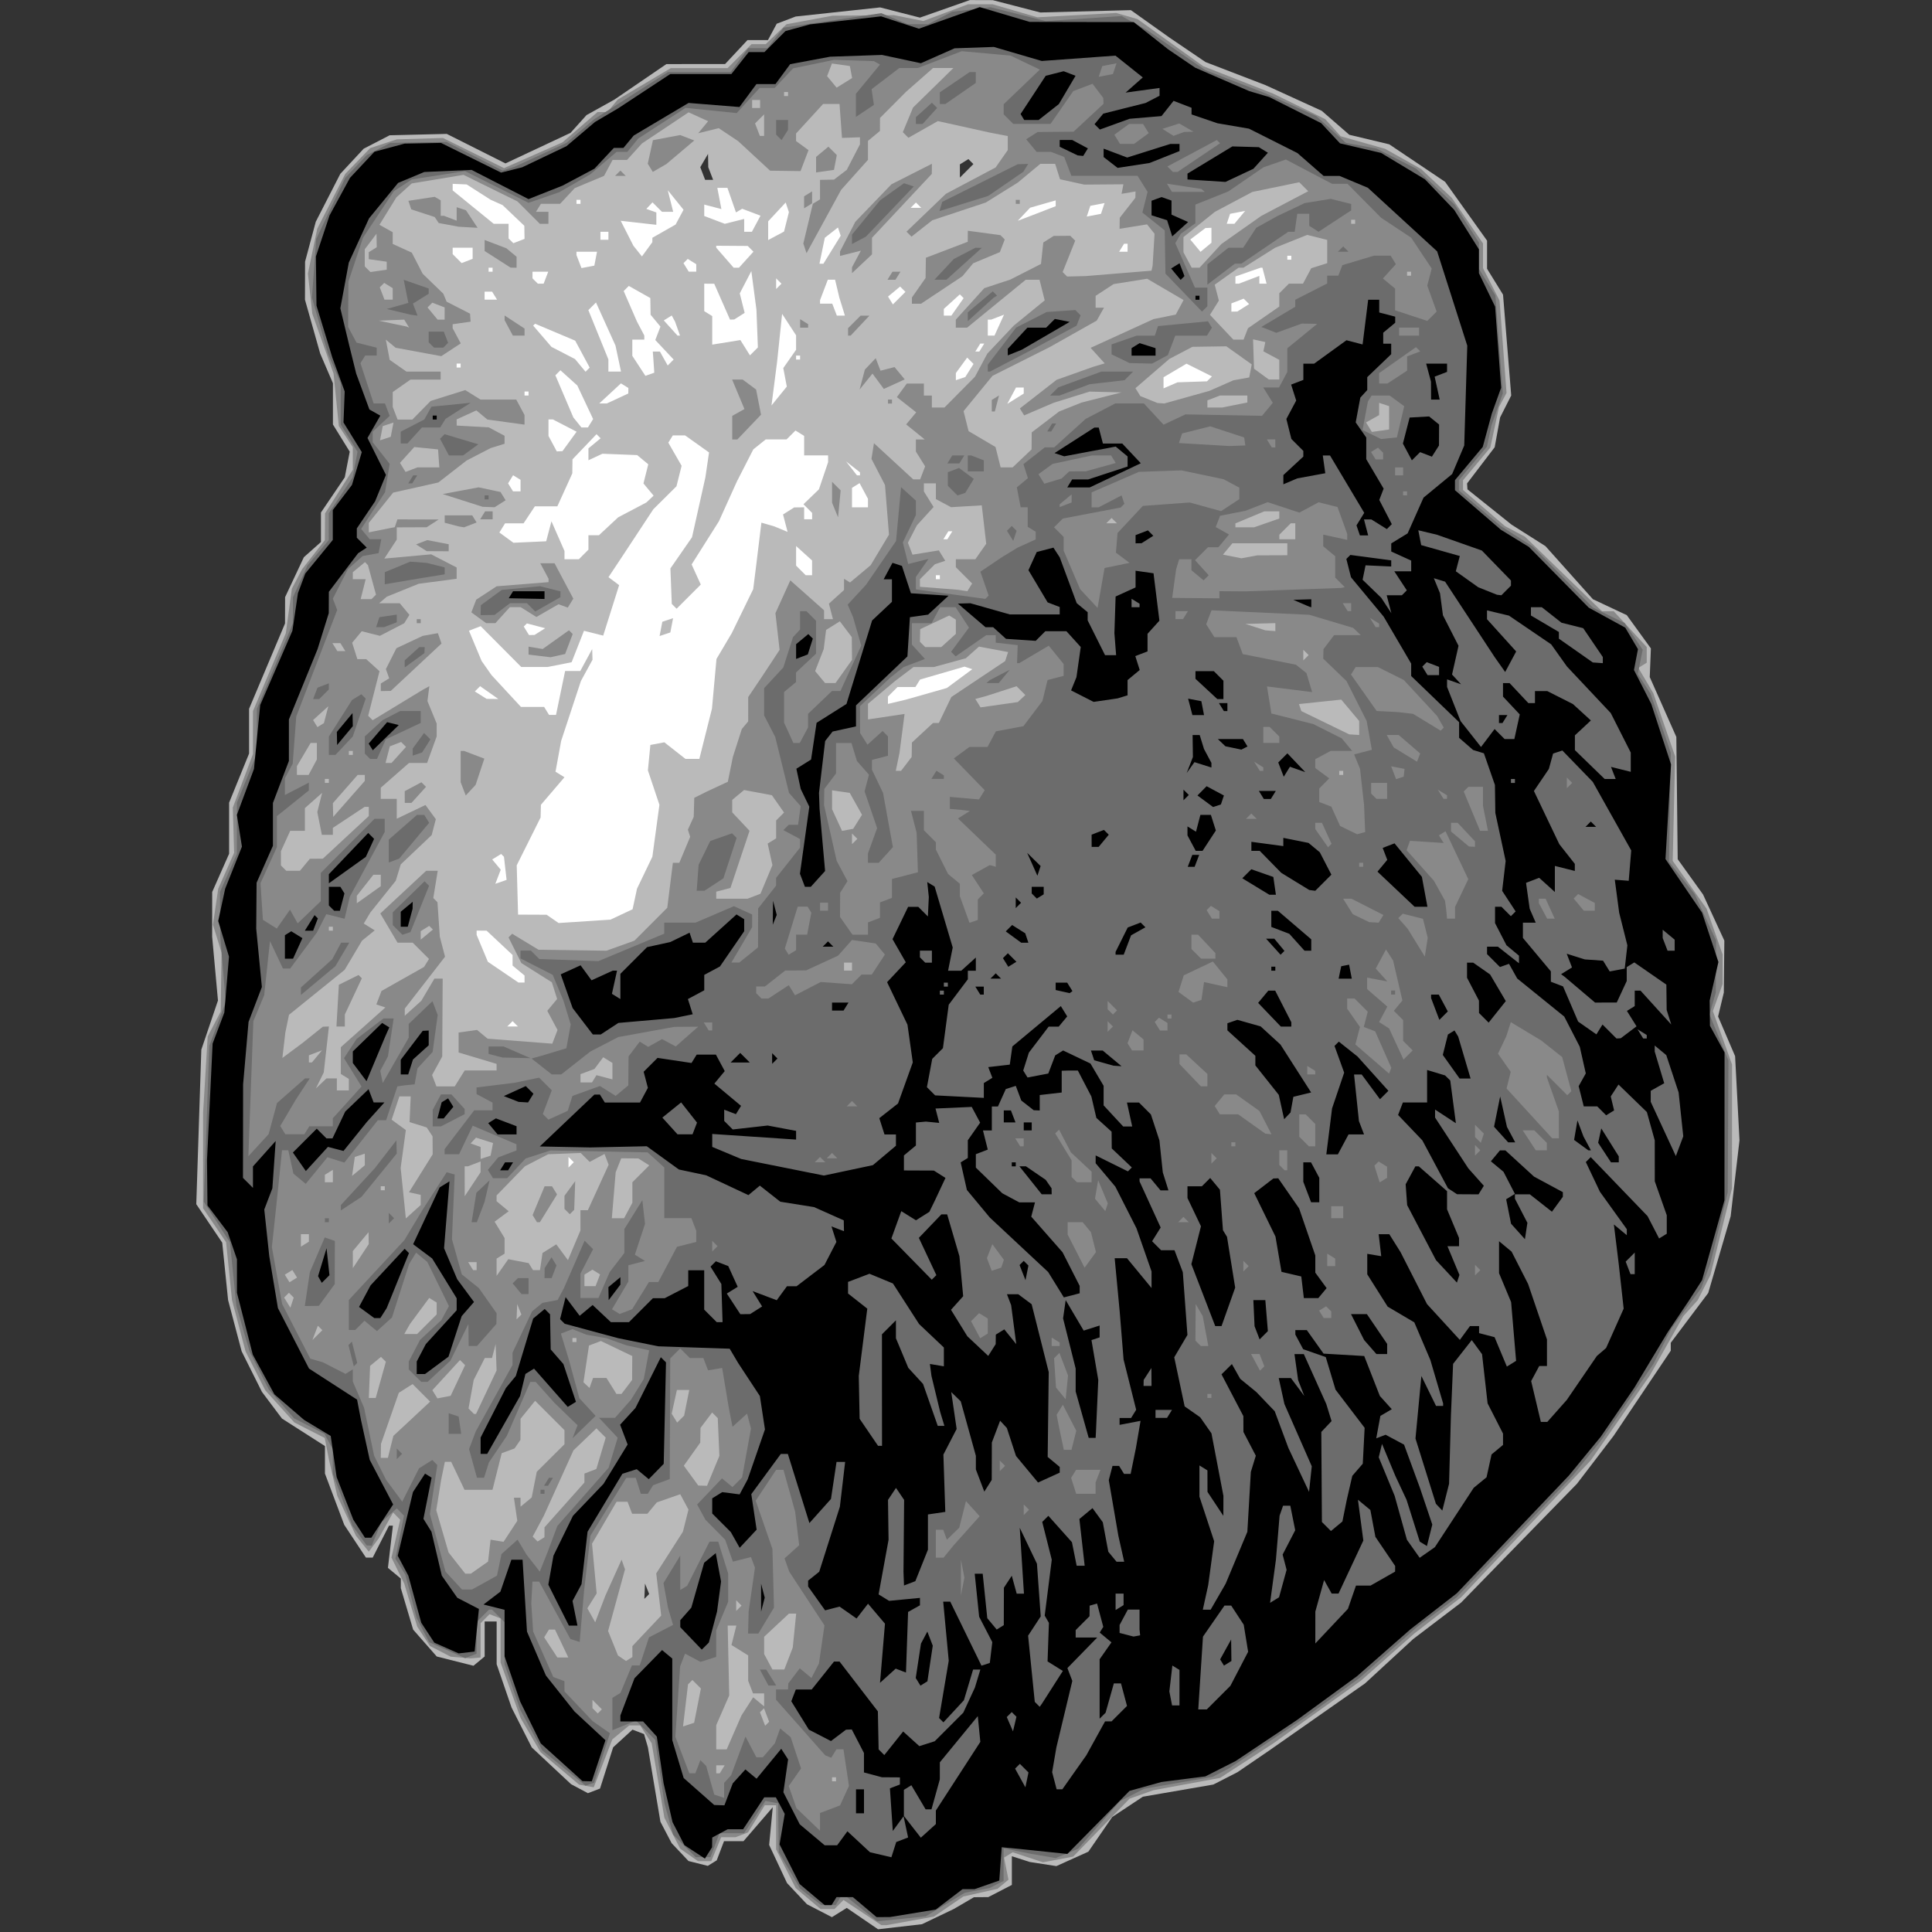 <?xml version="1.0" encoding="UTF-8"?>
<!-- Created with Inkscape (http://www.inkscape.org/) -->
<svg width="128mm" height="128mm" version="1.1" viewBox="-13 0 128 128" xml:space="preserve" xmlns="http://www.w3.org/2000/svg"><rect x="-13" y="0" width="128" height="128" fill="#333333" stroke="none"/><g><rect x="14.285" y="12.041" width="62.394" height="78.096" fill="#fff" stroke-dashoffset="10.834" stroke-linecap="round" stroke-linejoin="round" stroke-miterlimit="25.8" stroke-width=".03" style="paint-order:fill markers stroke"/><path d="m44.135 127.11-1.034-0.707-0.492 0.307-0.492 0.307-1.652-0.854-1.322-1.404-1.185-2.527 0.12-1.25 0.12-1.25-1.938 2.249h-1.292l-0.483 1.272-0.592 0.366-1.278-0.321-1.118-1.184-0.371-0.708-0.371-0.708-0.415-2.467-0.415-2.467-0.255-0.877-0.383-0.147-0.383-0.147-1.281 1.171-0.869 2.732-0.402 0.154-0.402 0.154-1.119-0.599-2.599-2.431-1.34-2.644-0.988-2.873v-2.828h-0.794v2.317l-0.741 0.615-1.217-0.307-1.217-0.307-1.564-1.782-0.816-2.749v-0.633l-0.427-0.354-0.427-0.354 0.329-2.796h-0.258l-1.08 2.117h-0.448l-1.438-2.173-1.278-3.395v-1.824l-1.424-0.911-1.424-0.911-0.663-0.883-0.663-0.883-1.343-2.684-0.45-1.701-0.45-1.701-0.194-1.9-0.194-1.9-1.719-2.55 0.334-10.237 1.103-3.257-0.386-4.233 0.003-2.956 1.121-2.535v-3.383l1.323-3.256v-2.965l2.381-5.651 0.005-1.744 1.243-2.646 1.133-1.008v-1.955l1.578-2.329 0.329-1.7-1.114-1.802v-2.733l-0.844-1.967-1.008-3.565 0.006-2.52 0.709-2.646 1.626-3.175 1.548-1.665 1.72-0.889 3.784-0.092 3.89 1.955 4.312-2.024 1.058-1.177 1.852-1.03 3.44-2.35 3.889-0.002 1.483-1.587h1.357l0.58-1.084 1.257-0.478 5.596-0.603 2.636 0.676 3.311-1.163 1.511 0.005 3.155 0.818 5.998-0.156 2.564 1.824 2.381 1.616 3.969 1.527 3.732 1.704 1.825 1.587 2.646 0.632 3.703 2.487 2.779 3.895v1.864l0.529 0.857 0.529 0.857 0.271 3.341 0.271 3.341-0.737 1.456-0.179 0.986-0.179 0.986-1.83 2.398 0.013 0.196 0.013 0.196 2.919 2.336 2.248 1.425 3.143 3.517 2.247 1.058 1.596 2.203-0.076 1.896 1.762 3.969 0.09 8.098 1.68 2.34 0.705 1.528 0.705 1.528-0.034 3.44-0.38 1.587 1.127 2.625 0.291 5.577-0.292 2.514-0.292 2.514-1.488 5.087-2.481 3.3v0.523l-3.788 5.643-2.428 3.175-7.675 7.872-3.175 2.415-3.193 2.942-6.332 4.434-2.117 1.446-0.799 0.409-0.799 0.409-4.669 0.806-2.029 1.343-1.581 2.298-2.12 0.956-1.759-0.272-1.191-0.381v1.9l-1.561 0.807-0.952 8e-3 -1.323 0.774-2.117 1.013-2.91 0.337zm-14.264-21.848-0.139-0.347-0.042 1.014 0.16-0.16 0.16-0.16zm-5.031-28.437-0.176-0.176v0.706l0.353-0.353zm-3.704-8.996-0.176-0.176-0.353 0.353h0.706zm0.617-2.966v-0.232l-0.794-0.659v-0.702l-0.86-0.806-0.86-0.806-0.661-2e-3v0.282l0.745 1.783 2.024 1.375h0.406zm6.423-4.278 0.734-0.343 0.294-1.365 1.017-2.117 0.468-3.44-0.764-2.279 0.082-0.843 0.082-0.843 0.926-0.175 1.395 1.097h0.923l0.837-3.33 0.298-3.286 1.016-1.718 1.418-2.91 0.083-0.661 0.083-0.661 0.377-3.084 0.424 0.123 0.424 0.123 0.887 0.366-0.302-1.154 0.737-0.467 0.661-8e-3v0.794h0.529v-0.423l-0.573-0.573 1.024-0.988 0.608-1.799v-0.45h-1.587v-1.292l-0.575-0.356-0.294 0.294-0.294 0.294h-1.381l-0.824 0.661-1.083 2.117-1.196 2.646-0.904 1.431-0.904 1.431 0.606 1.331-1.601 1.601-0.16-0.16-0.16-0.16-0.091-2.348 1.432-2.067 0.886-3.969 0.242-1.649-1.587-1.13h-0.813l-0.298 0.482 0.44 0.766 0.44 0.766-0.17 0.678-0.17 0.678-1.535 1.525-2.045 3.106-0.925 1.392 0.706 0.529-1.056 3.343-1.273-0.32-0.818 2.081-0.797 0.159-0.797 0.159h-1.743l-2.688-2.703-0.777 0.298 0.838 2.007 0.329 0.469 0.329 0.469 1.948 2.105h1.535l0.164 0.265 0.164 0.265h0.46l0.604-2.91h1.004l0.789-1.455 0.021 0.712-0.768 1.405-1.309 3.969-0.374 2.042 0.593 0.366-1.56 1.825-0.021 0.842-0.791 1.584-0.791 1.584 0.09 3.267 1.89 8e-3 0.794 0.549 3.44-0.226zm2.614-18.919 0.091-0.472 0.712-0.237-0.091 0.472-0.091 0.472-0.356 0.119-0.356 0.119zm-10.314 15.863-0.086-0.764-0.189-0.189-0.59 0.365 0.564 0.68-0.179 0.467-0.179 0.467 0.373-0.13 0.373-0.13zm27.9-11.561 1.355-0.386 1.685-1.246-0.513-0.171-2.948 0.857-0.153 0.247-0.153 0.247h-1.186l-0.635 0.635v0.485l1.191-0.283zm-28.963-0.082-0.605-0.424-0.174 0.174-0.174 0.174 0.778 0.492 0.779 8e-3zm3.354-4.041 0.353-0.224-0.606-0.159-0.606-0.159-0.104 0.104-0.104 0.104 0.174 0.282 0.174 0.282 0.366-8e-3zm26.502-3.604v-0.132h-0.265v0.265h0.265zm-8.467-0.62v-0.488l-1.058-0.958v1.299l0.635 0.635h0.423zm-15.134-0.888 0.318-0.318v-0.953h0.694l1.275-1.188 1.868-0.983 0.24-0.226 0.24-0.226-0.672-0.809 0.319-1.269-0.368-0.305-0.368-0.305-2.302-0.09-0.463 0.216-0.463 0.216v-0.786l0.807-0.669-0.136-0.136-0.136-0.136-0.796 0.833-0.796 0.833-0.012 0.931-0.991 2.183h-1.49l-0.747 1.125h-1.227l-0.377 0.609 0.93 0.68 2.171-0.099 0.349-1.323 0.864 1.967v0.546h0.953zm24.262-1.27 0.164-0.265h-0.265l-0.164 0.265-0.164 0.265h0.265zm-5.424-2.134v-0.282l-0.556-1.038-0.503 0.311v1.292h1.058zm-23.019-1.158v-0.381l-0.493-0.304-0.332 0.538 0.164 0.265 0.164 0.265h0.498zm22.49-0.777v-0.1l-0.463-0.363-0.463-0.363 0.726 0.926h0.2zm-19.243-2.148 0.468-0.644-1.572-0.813h-0.291v1.093l0.548 1.024 0.378-0.016zm1.391-1.204 0.171-0.277-1.047-2.224-1.12-1.011-0.167 0.167-0.167 0.167 1.191 2.794 0.533 0.661h0.433zm1.79-1.641 0.712-0.331 0.004-0.366-0.493-0.304-1.437 1.331h0.501zm11.097-1.401-0.117-0.614 0.424-0.606 0.424-0.606v-0.959l-0.926-1.421-0.33 3.159-0.374 2.91 1.016-1.25zm15.813 0.875v-0.201h-0.511l-0.579 1.083 0.545-0.34 0.545-0.34zm-32.808 0.196v-0.132h-0.265v0.265h0.265zm43.972-0.774 0.977-0.033 0.328-0.328-1.685-0.841-0.761 0.45-0.761 0.45v0.736l0.926-0.401zm-14.764-0.75 0.274-0.435-0.421-0.421-0.375 0.513-0.375 0.513v0.472l0.624-0.208zm-20.924-0.555-0.05-0.699h0.47l0.516 0.922 0.197-0.197 0.197-0.197-0.608-0.647-0.608-0.647 0.341-0.888-0.653-0.787-0.009-0.553-0.009-0.553-1.425-0.803-0.34 0.34 0.883 2.027 0.242 0.459 0.242 0.459v0.272h-0.794v1.077l0.867 1.324 0.588-0.21zm-4.712-0.53-0.481-0.893-1.329-0.561-1.329-0.561-0.126 0.126 0.606 0.704 0.606 0.704 1.56 0.807 0.698 0.841 0.274-0.274zm2.372 0.294-0.183-0.86-1.292-2.856-0.253 0.253-0.253 0.253 1.327 3.266v0.804h0.836zm-10.443 0.463v-0.132h-0.265v0.265h0.265zm22.49-0.529v-0.132h-0.265v0.265h0.265zm-2.844-1.923-0.048-1.252-0.338-2.554-0.767 1.478 0.324 1.29-0.346 0.219-0.346 0.219-0.278 8e-3 -1.045-2.376-0.331-2e-3 -0.331-3e-3v1.821l0.529 0.327v1.89l0.933-0.151 0.933-0.151 0.633 1.014 0.525-0.525zm14.882 1.261 0.164-0.265h-0.265l-0.164 0.265-0.164 0.265h0.265zm-20.157-1.257-0.165-0.463-0.22-0.406-0.527 0.326 0.91 1.006h0.166zm21.314-0.23 0.316-0.693-0.855 0.328h-0.221v1.058h0.444zm-10.408-1.225-0.185-0.595-0.284-1.191h-0.481l-0.516 1.357v0.23h0.81l0.152 0.397 0.152 0.397h0.534zm7.642 0.016 0.406-0.579-0.125-0.125-0.125-0.125-1.062 0.961v0.447h0.499zm18.931 0.06 0.389-0.246-0.359-0.359-0.408 0.157-0.408 0.157v0.546l0.397-8e-3zm-22.557-1.232-0.176-0.176-0.801 0.665 0.161 0.26 0.161 0.26 0.832-0.832zm-27.044 0.428-0.164-0.265h-0.498v0.529h0.825zm18.83-0.97-0.176-0.176v0.706l0.353-0.353zm-15.427-0.22 0.152-0.397h-1.042v0.441l0.353 0.353h0.384zm46.586 0.139 0.679-0.258v0.516h0.48l-0.138-0.529-0.138-0.529h-0.124l-0.833 0.29-0.833 0.29v0.477h0.23zm-50.121-0.668v-0.132h-0.265v0.265h0.265zm13.494-0.117v-0.249l-0.564-0.349-0.141 0.141-0.141 0.141 0.174 0.282 0.174 0.282h0.498zm-6.664-0.614 0.089-0.46h-1.362v0.221l0.166 0.431 0.166 0.432 0.853-0.164zm9.973 0.068 0.48-0.531-0.38-0.38-2.086-0.014-1.41e-4 0.064-1.4e-4 0.064 1.154 1.327h0.352zm-18.125-0.424v-0.369h-1.323v0.423l0.594 0.594 0.729-0.28zm23.813-0.237 0.573-0.927-0.182-0.546-0.87 0.68-0.356 1.72h0.263zm30.427 0.53v-0.132h-0.265v0.265h0.265zm-42.332-1.175 0.002-0.148 1.538-0.875 0.525-0.981-1.044-1.29 0.358 1.426h-0.745l-0.626-0.626-0.406 0.434 0.661 0.236v0.818l-2.36-0.266 0.839 1.652 0.567 0.709 0.689-0.943zm31.484 0.514v-0.265h-0.233l-0.164 0.265-0.164 0.265h0.56zm5.556-0.826v-0.497l-0.397 0.017-1.005 0.76 0.339 0.408 0.339 0.408 0.724-0.6zm-45.516-0.194-0.007-0.435-1.44-1.371-0.794-0.355-1.587-1.014-0.926-0.039v0.436l2.717 2.21h0.987v0.97l0.316 0.316 0.742-0.285zm5.564 0.227v-0.265h-0.529v0.529h0.529zm11.797-0.922 0.161-0.642-0.213-0.64-1.161 1.246v1.242l1.052-0.563zm-2.005 0.124 0.285-0.533-1.214-0.459-0.411 0.242-0.567-1.627h-0.669l0.269 1.405-1.136-0.297v0.757l1.36 0.517 1.286-0.323v0.851h0.511zm32.038-0.423 0.355-0.427-0.998 0.193-0.22 0.661h0.508zm-13.188-0.355 0.992-0.383v-0.386l-1.695 0.486-0.409 0.432-0.409 0.432 0.529-0.198zm4.11-0.235 0.119-0.356-0.943 0.183-0.237 0.712 0.943-0.183zm-12.201-0.217-0.176-0.176-0.353 0.353h0.706zm-22.401-0.221v-0.132h-0.265v0.265h0.265zm8.627-1.874-0.161-0.419-0.016-0.883-0.514 0.881 0.322 0.839h0.529zm17.238-0.792-0.165-0.165-0.564 0.349v0.876l0.895-0.895z" fill="#bababa"/><path d="m44.138 126.71-1.253-0.83-0.301 0.301-0.301 0.301h-0.912l-1.654-1.392-1.297-2.559v-2.928h-0.751l-0.556 0.9-0.556 0.9-0.413 0.159-0.413 0.159h-0.951l-0.658 1.587h-0.876l-1.183-0.829-1.046-2.05-0.84-4.926-0.765-1.191h-0.723l-1.12 0.926-1.231 3.175-0.972-0.176-2.553-2.153-1.32-2.253-1.329-3.684v-2.922l-0.729-0.28-0.594 0.594v2.275l-0.661 0.059-1.323-0.114-0.688-0.356-0.688-0.356-0.419-0.64-0.419-0.64-0.861-2.848-0.848-1.727 0.579-2.506-0.469-0.48-0.949 1.71-0.661 0.886-0.854-1.058-1.235-2.646-0.549-2.381-0.141-0.724-0.141-0.724-2.012-1.026-1.93-2.136-1.302-2.57-0.899-3.402-0.196-1.918-0.196-1.918-1.526-2.249 0.004-6.35 0.303-5.027 0.862-1.652 0.058-3.905-0.572-1.852 0.349-2.381 1.055-2.381-0.087-2.998 1.335-3.547v-2.845l2.177-5.162 0.2-1.474 0.2-1.475 0.674-1.284 0.755-0.964 0.755-0.964 0.014-1.776 1.839-2.886v-1.498l-0.463-0.706-0.463-0.706-0.349-3.464-1.408-3.969-0.29-2.661 0.617-2.971 1.855-3.629 1.653-1.71 1.755-0.579 3.067-0.092 4.047 1.997 3.869-1.706 2.324-2.01h0.654l0.683-0.823 3.514-2.087h3.765l1.587-1.587h0.938l1.379-1.321 3.054-0.564 4.063-0.038 1.944 0.39 2.971-1.111h1.619l2.974 0.864 5.216-0.287 1.417 0.408 4.35 3.119 4.646 1.821 3.44 1.689 1.019 1.129 2.95 0.836 2.381 1.337 2.036 1.916 2.065 3.014v1.638l0.549 1.076 0.549 1.076 0.461 6.117-0.249 0.465-0.249 0.465-0.577 2.69-1.808 2.163v0.643l2.778 2.395 1.323 0.701 5.108 4.942h0.778l2.184 2.369v1.039l-0.277 0.171-0.277 0.171 0.495 0.839 0.495 0.839 1.446 4.186-0.161 6.922 2.249 3.175 0.529 1.515 0.529 1.515v1.96l-0.646 1.787 0.635 1.77 0.635 1.77-4e-3 8.204-1.428 5.744-0.84 1.664-0.955 1.058-2.231 3.949-3.905 5.612-8.59 9.067-3.089 2.393-3.526 3.115-5.83 4.175-3.521 2.284-4.407 0.812-0.794 0.281-0.794 0.281-3.739 3.841-1.999 0.375-2.01-0.663-0.284 0.176-0.284 0.176 0.146 0.732 0.146 0.732-0.728 0.604-2.262 0.508-1.951 1.333-3.14 0.567h-0.341zm-1.748-8.827v-0.132h-0.265v0.265h0.265zm-7.541-0.661 0.164-0.265h-0.56v0.529h0.233zm0.786-2.447 0.491-1.125 0.774-1.2 0.727 0.603v-0.859h-0.737l-0.321-0.837v-1.681l-1.107-0.691 0.162-0.644 0.162-0.644h-0.575l0.102 4.63-0.43 0.984-0.43 0.984v1.605h0.692zm-2.422-1.772 0.224-1.135-0.564-0.564-0.29 0.29-0.33 2.789 0.735-0.245zm4.573 0.621-0.171-0.446-0.265 0.265 0.342 0.892 0.265-0.265zm-11.223-0.692-0.313-0.313v0.547l0.353 0.353 0.273-0.273zm12.68-3.051 0.28-0.728 0.226-2.249h-0.479l-1.643 1.535v1.145l0.548 1.024h0.788zm-10.347-0.46v-0.362l1.909-2.022-0.164-1.397-0.164-1.397 1.768-2.764 0.184-0.732 0.184-0.732-0.545-1.019-1.554 0.542-0.312 0.376-0.312 0.376h-1.01l-0.152-0.397-0.152-0.397h-0.726l-1.627 2.778 0.307 3.293-0.616 0.987 0.519 0.927 0.676-1.768 1.073-2.381 0.113 0.321 0.113 0.321-1.121 4.084 0.656 1.624 0.534 0.362 0.422-0.261zm-4.684-0.532-0.442-0.926h-0.4l-0.318 0.514 0.877 1.338h0.724zm11.739-2.69-0.176-0.176v0.706l0.353-0.353zm-17.186-2.34 0.571-0.4 0.083-0.725 0.083-0.725 0.43 0.07 0.43 0.07 0.911-1.391-0.224-1.528h0.438v0.594l0.369-0.306 0.369-0.306 0.337-1.701 0.918-0.913 0.918-0.913v-0.934l-1.945-1.945-0.965 1.192-0.008 1.397-0.194 0.284-0.194 0.284-0.852 0.313-0.611 2.426h-1.853l-0.883-1.852h-0.421l-0.244 1.191-0.324 2.013 0.814 2.799 1.106 1.406h0.373zm4.309-2.341v-0.328l2.646-2.969v-0.593l0.789-0.303 0.311-1.039 0.311-1.039-0.615-0.615-1.524 1.46-1.962 4.331-0.369 0.69-0.369 0.69 0.162 0.162 0.162 0.162 0.455-0.281zm11.178-4.072 0.41-0.992-0.109-2.5-0.372-0.372-0.771 1.02-0.008 0.488-0.008 0.488-1.089 1.529 0.957 1.314 0.581 0.016zm-21.372-1.587 0.182-0.728 2.436-2.27-1.162-1.162-0.914 0.577-1.181 3.385-0.014 0.926h0.472zm19.615-2.919 0.17-0.852h-0.818l-0.173 0.787-0.173 0.787 0.182 0.294 0.182 0.294 0.46-0.46zm-13.276-0.703 0.681-1.439-0.061-1.753-0.121 0.463-0.121 0.463h-0.477l-0.737 1.455-0.171 0.945-0.171 0.945 0.18 0.18 0.18 0.18h0.138zm-6.99-0.818 0.335-1.198-0.162-0.162-0.162-0.162-0.72 0.597-0.042 1.062-0.042 1.062h0.457zm5.106 0.042 0.479-1.017-0.169-0.169-0.169-0.169-0.916 0.999-0.916 0.999 0.335 0.543 0.876-0.169zm11.192 0.429 0.351-0.463 0.011-1.587-1.039-0.498-1.039-0.498-0.395 0.151-0.395 0.151-0.365 2.437 0.401 0.372 0.236-0.661h0.887l0.661 1.058h0.334zm-3.336-3.109v-0.132h-0.265v0.265h0.265zm-16.984-0.801-0.148-0.148-0.361 0.949 0.658-0.653zm7.075-0.246 0.649-0.649v-0.787l-0.247-0.153-0.247-0.153-1.279 1.73-0.374 0.661h0.849zm6.122-0.988-0.139-0.347-0.042 1.014 0.16-0.16 0.16-0.16zm-15.102-0.937-0.16-0.16-0.159 0.159-0.159 0.159 0.414 0.671 0.111-0.334 0.111-0.334zm20.305-0.989 0.149-0.388-0.506-0.313-0.529 0.327v0.763h0.737zm-20.082-0.428-0.155-0.251-0.501 0.31 0.155 0.251 0.155 0.251 0.501-0.31zm14.825-0.837 0.675 0.129 0.288 0.466h0.461l0.169-1.137 0.912-0.572 0.773 1.047 0.414-0.984 0.414-0.984v-1.34h0.49l1.379-3.013-0.274-0.715-0.985 0.527-0.592-0.592-2.155 0.084-0.771 0.399-0.771 0.399-1.877 1.932v0.383l0.4 0.332 0.4 0.332-0.466 0.346-0.466 0.346 0.331 0.542 0.331 0.542v1.034l-0.529 0.327v1.145l0.775-1.106zm1.081-2.817-0.146-0.236 0.797-1.908h0.491l0.333 0.539-0.569 0.921-0.569 0.921h-0.19zm2.143-0.469-0.176-0.176v-0.869l0.711-0.973-0.033 0.951-0.033 0.951-0.292 0.292zm-5.997 3.616v-0.265h-0.56l0.327 0.529h0.233zm-7.154-1.852-0.007-0.397-1.041 1.249 0.003 1.132 1.051-1.587zm-3.958-0.016v-0.249h-0.529v0.825l0.529-0.327zm7.408-2.519v-0.336l-0.388-0.086-0.388-0.086 1.569-2.512-0.004-0.596-0.004-0.596-0.389-0.59-1.134-0.354 0.038-0.851 0.038-0.851h-0.75l-0.257 0.771-0.257 0.771 0.941 0.688-0.343 2.505 0.172 1.675 0.172 1.675 0.984-0.89zm13.749 0.7 0.274-0.512v-1.358l0.56-0.56 0.56-0.56-0.724-0.459-1.134-8e-3 -0.368 0.926-0.254 3.043h0.811zm-9.782-2.89 0.002-0.359-0.837 0.321h-0.221l0.002 0.992 0.002 0.992 1.051-1.587zm-6.348 1.417v-0.132h-0.265v0.265h0.265zm-3.44-0.809v-0.412l-0.529 0.327v0.498h0.529zm2.117-1.097v-0.387l-0.661 0.218-0.183 1.256 0.845-0.701zm8.416-0.672 0.081-0.418-1.128-0.358-0.357 0.385 0.661 0.236v0.794l0.661-0.22zm-9.474-4.285v-0.381l-0.529-0.327v-1.778l2.951-2.63-0.6-0.2 0.342-0.892 2.819-1.591 0.164-0.265 0.164-0.265-0.539-0.539-0.539-0.539h-1.006l-1.142-1.935 3.038-2.827h0.766l-0.293 1.805 0.138 0.138 0.138 0.138 0.156 2.284 0.346 1.327-2.666 3.435-0.002 0.239-0.002 0.239 1.098-0.994 0.868-1.469h0.547l-0.029 5.159-0.673 1.232 0.289 0.752h1.212l0.33-0.529 0.33-0.529h2.112v-0.436l-1.257-0.377-1.257-0.377v-1.323l0.61-0.086 0.61-0.086 0.701 0.581 4.284 0.33 0.348-0.907-0.679-1.269 0.653-0.786-0.35-1.104-2.023-1.277-0.848-1.699 0.12-0.12 0.12-0.12 1.748 1.059 4.498 0.064 1.856-0.666 2.175-2.179 0.372-2.98h0.427l0.719-1.72-0.076-0.238-0.076-0.238 0.387-0.847 0.036-1.26 0.397-0.199 0.397-0.199 1.43-0.666 0.333-1.644 0.297-0.926 0.297-0.926 0.421-0.503 0.001-0.807 0.001-0.807 0.462-0.686 0.462-0.686 1.156-1.754-0.277-2.431 0.987-2.175 2.234 1.983v0.59h0.591l-0.134-0.514-0.134-0.514 1.001-0.906v-0.743l0.397 0.245 0.682-0.57 0.682-0.57 0.609-1.013 0.609-1.013-0.132-1.645-0.132-1.645-0.448-0.866-0.448-0.866 0.082-0.52 0.082-0.52 2.605 2.399h0.454l0.166-0.432 0.166-0.432-0.613-0.981v-0.801h0.588l-1.232-0.998 0.664-0.8-1.28-1.007 0.329-0.45 0.329-0.449h1.132v0.794h0.529v0.794h0.835l2.024-2.045 0.815-1.527 1.749-1.852 1.026-0.838 1.026-0.838-0.171-0.683-0.171-0.683-0.916 6.5e-4 -3.884 3.174h-0.747v-0.528l1.887-2.089 1.728-0.57 1.014-0.517 1.014-0.517 0.076-0.71 0.076-0.71 0.689-0.437 1.102-0.008 0.162 0.162 0.162 0.162-0.416 1.039-0.416 1.039 0.148 0.148 0.148 0.148 1.225-0.029 4.366-0.358 0.074-0.329 0.128-2.117-0.499-0.623-1.819 0.295 0.012-0.731 1.035-1.323 0.012-0.42-0.926 0.155 0.122-0.631-2.597 0.02-1.602-0.352-0.162-0.511-0.162-0.511h-0.982l-0.748 0.622-0.748 0.622-2.117 1.319-3.543 1.175-1.379 1.085-0.331-0.331 2.61-2.507 3.292-1.744 0.403-0.576 0.403-0.576v-0.931l-1.191-0.23-3.44-0.761-1.949 1.105-0.371-0.371 0.338-0.815 0.338-0.815 2.675-2.62h-1.349l-1.798 1.584-0.858 0.862-0.858 0.862-4e-3 0.861-0.794 0.659v1.257l-1.778 1.986-2.292 4.197-0.213-0.64 0.631-2.632 0.476-0.294v-1.292l0.926-0.017 0.845-0.645 0.875-1.694v-0.465l-1.191 0.042-0.163-2.249h-1.089l-1.791 1.956v0.5l0.825 0.603-0.528 1.388-2.017-0.027-2.117-1.96-1.288-0.858-1.358 0.338 0.657-0.798-1.293-0.589-3.094 2.066-0.983 1.086h-0.958l-0.567 1.059-1.944 0.812-0.968 1.039h-1.271l-0.327 0.529h0.825v0.794h-0.57l-1.484-1.484-3.571-1.758-3.431 0.569-1.015 0.919-1.124 1.819 0.877 0.491v0.779l1.265 0.576 0.72 1.397 1.368 1.323 0.11 0.265 0.11 0.265 0.776 0.397 0.776 0.397 0.018 0.265 0.018 0.265-0.595 0.085-0.595 0.085v0.263l0.538 1.006-1.291 0.846-1.512-0.279-1.512-0.279-0.649-0.538 0.128 0.671 0.128 0.671 0.556 0.389 0.556 0.389h2.264v0.529h-1.999l-1.176 0.824v0.985l0.161 0.419 0.161 0.419h0.98l1.212-1.233 2.294-0.719 0.503 0.314 0.503 0.314h2.37l0.548 1.024v0.636l-2.46-0.337-0.365-0.303-0.365-0.303-1.307 0.596 0.003 0.408 2.128 0.121 0.522 0.279 0.522 0.279v0.527l-0.926 0.289-1.587 0.82-1.876 1.458-2.993 0.67-1.613 2.007v0.626l1.72-0.343 0.176-0.517 2.734 8e-3 -0.794 0.513-1.984 8e-3v0.812l-0.824 1.257 3.106-0.282 1.686 0.872v0.748l-2.514 0.331-2.117 0.857-0.251 0.216-0.251 0.216h1.364l0.32 0.385 0.32 0.385-0.172 0.278-0.172 0.278-1.611 0.833-1.205-0.303-0.633 0.763 0.344 1.084h0.584l0.884 0.8-0.752 2.951 0.298 0.298 3.315-2.015 0.44-0.24-0.063 0.492-0.063 0.492 0.612 1.49v0.854l-0.635 1.757h-1.198l-1.871 1.642v0.739h1.058v1.314l0.951-0.454 0.951-0.454 0.688 0.94-0.275 1.052-2.049 1.941-0.165 0.541-0.165 0.542-1.693 2.117-0.427 0.721 0.363 0.225 0.363 0.225-0.842 0.682-1.152 1.935-3.686 2.978-0.121 0.586-0.121 0.586-0.197 1.687 1.359-1.011 1.323-1.061 0.402-0.012-0.342 3.043-0.521 1.058 0.7-0.661h0.688v0.794h0.794zm-0.741-5.235 0.08-1.383 1.305-0.648 0.218 0.218-1.126 2.396v0.8h-0.557zm4.446-13.822v-0.388l1.104-0.591 0.304 0.304-0.48 0.531-0.48 0.531h-0.447zm3.873-0.54-0.168-0.439v-2.073h0.23l1.337 0.508-0.578 1.741-0.652 0.702zm-5.46-6.73v-0.249l0.557-0.344-0.11-0.306-0.11-0.306 0.698-1.384 0.872-0.409 0.872-0.409 1.003-0.179 0.12 0.343 0.12 0.343-3.36 3.139-0.661 0.012zm10.517-2.079-0.728-0.088v-0.527l0.934 0.158 1.743-1.241 0.124 0.124 0.124 0.124-0.503 1.324-0.967 0.214zm-8.136-2.302v-0.132h0.265v0.265h-0.265zm4.109-0.226-0.49-0.359 0.322-0.839 0.676-0.443 0.676-0.443 3.439-0.276v-0.227l-0.274-0.512-0.274-0.512h0.946l1.244 2.344-0.184 0.297-0.184 0.297-0.306-0.111-0.306-0.111-1.466 0.844-1.04-0.65h-0.719l-0.479 0.529-0.479 0.529h-0.611zm-3.8-4.636-0.353-0.224 0.739-0.284 0.711 0.136 0.711 0.136v0.467l-1.455-8e-3zm2.007-1.538-0.463-0.121v-0.49h1.821l0.293 0.474-0.417 0.16-0.417 0.16-0.354-0.061zm2.05-0.611 0.164-0.265h0.498v0.529h-0.825zm23.349-0.352-0.198-0.485v-1.385l0.284 0.284 0.284 0.284-0.171 1.787zm-24.672-0.636-1.323-0.422 2.381-0.446 1.449 0.309 0.169 0.274 0.169 0.274-0.729 0.462-0.794-0.029zm17.859-4.82v-0.781l0.81-0.453-0.817-1.954h0.7l0.888 0.661 0.327 1.667-1.568 1.641h-0.34zm10.319-1.733v-0.132h0.265v0.265h-0.265zm-1.705-1.455 0.174-0.661 0.718-0.755 0.159 0.415 0.159 0.415 0.464-0.121 0.464-0.121 0.678 0.817-1.386 0.631-0.376-0.508-0.376-0.508-0.854 1.058zm-23.421-3.422-0.274-0.512v-0.312l0.661 0.433 0.661 0.433v0.468h-0.775zm22.48 0.266v-0.246l0.416-0.416 0.416-0.416h0.584l-1.243 1.323h-0.172zm-3.175-0.564v-0.28l0.265 0.164 0.265 0.164v0.233h-0.529zm7.408-1.513v-0.206l0.903-1.289 0.011-0.671 0.011-0.671 1.386-0.529 1.386-0.529 6e-3 -0.731 2.16 0.29 0.286 0.286-0.323 0.84-1.769 0.739-0.356 0.429-0.356 0.429-1.37 0.91-1.37 0.91h-0.607zm-1.455-1.646 0.164-0.265h0.529l-0.164 0.265-0.164 0.265h-0.529zm-2.514-0.368v-0.196l0.586-1.095-0.69 0.173-0.69 0.173v-0.296l1.01-1.963 2.396-2.487 2.68-1.358-6e-3 0.67-3.963 4.232v1.1l-0.661 0.621-0.661 0.621zm-23.482-0.721-0.86-0.551v-0.729l1.438 0.547 0.679 0.563v0.729l-0.397-8e-3zm-3.241-2.281-0.661-0.123-0.265-0.396-1.554-0.509-0.188-0.565 1.743-0.265 0.397 0.233v1.027h0.221l0.837 0.321v-0.894l0.616 0.205 0.771 1.162-1.255-0.072zm23.548-1.494v-0.397l0.529-0.327v0.794l-0.529 0.327zm14.023-0.031v-0.132h0.265v0.265h-0.265zm-26.37-1.896 0.176-0.176 0.353 0.353h-0.706zm2.157-0.359-0.168-0.272 0.342-1.558 1.81-0.34 0.93 0.358-1.852 1.565-0.894 0.518zm10.984-0.208v-0.515l0.816-0.677 0.556 0.556-0.187 0.982-1.185 0.169zm-14.7 60.564 0.148-0.24 1.058 0.277v-1.089l-0.609-0.377-0.581 0.775-0.926 0.347v0.546h0.763zm-18.368-1.486 0.334-0.403-0.869 0.333v0.473h0.2zm35.449-5.947v-0.265h-0.529v0.529h0.529zm-27.89-2.578-0.121-0.121-0.564 0.349v0.563l0.807-0.669zm-6.506 0.064v-0.132h-0.265v0.265h0.265zm3.175-3.193v-0.379h-0.491l-1.097 1.394v0.494l1.587-1.13zm24.727 1.044 0.428-0.164 0.792-1.896-0.157-0.714-0.157-0.714 0.56-0.346v-1.186l0.524-0.524-0.402-0.574-0.402-0.574-0.921-0.173-0.921-0.173-0.788 0.654v0.827l0.574 0.611 0.574 0.611-1.264 3.786-0.471 0.123-0.471 0.123v0.467h2.073zm-29.754-2.085 0.329-0.397 0.861-8e-3 3.043-2.824v-0.608h-0.276l-1.053 0.697-1.053 0.697v0.459h-0.728l-0.302-1.509 0.319-1.269-1.141 1.008v1.506h-0.973l-0.614 1.348v0.945l0.353 0.353h0.905zm36.424-1.896-0.176-0.176v0.706l0.353-0.353zm0.192-0.95 0.293-0.465-0.811-1.451-0.586-0.085-0.586-0.085v1.254l0.661 1.435 0.737-0.139zm-32.648-2.908 7.16e-4 -0.198h-0.474l-1.642 1.871 0.011 0.454 0.011 0.454 2.093-2.381zm-2.381 0.198v-0.132h-0.265v0.265h0.265zm-1.068-0.909 0.274-0.512v-1.093h-0.415l-0.908 1.537v0.58h0.775zm68.272 0.379v-0.132h-0.265v0.265h0.265zm-28.943-0.595 0.351-0.463 8e-3 -0.476 8e-3 -0.476 0.7-0.649 0.7-0.649h0.386l0.413-0.86 0.413-0.86 3.567-2.381 0.097-0.299 0.097-0.299-1.928-0.362-0.873 0.775-1.058 0.289-1.058 0.289-1.348 2e-3 -0.612 0.463-0.612 0.463-0.897 0.755-0.897 0.755v1.036l1.212-0.182 1.212-0.182-0.336 2.58-0.123 0.595-0.123 0.595h0.349zm-33.629-0.597 0.48-0.531-0.163-0.163-0.163-0.163-0.372 0.143-0.372 0.143-0.288 1.103h0.398zm-3.044-0.131v-0.132h-0.265v0.265h0.265zm66.674-1.654-1e-3 -0.463-1.188-1.417-1.4 0.148-1.4 0.148 0.077 0.232 0.077 0.232 3.174 1.543 0.661 0.041zm-68.444-0.88 0.146-0.558-1.009 0.913 0.144 0.234 0.144 0.234 0.429-0.265zm46.075-1.069 0.251-0.234-0.582-0.582-2.037 0.657-0.695 0.186 0.173 0.279 0.173 0.279 2.467-0.352zm-11.779-1.796 0.547-0.768-0.008-0.753-0.008-0.753-0.791-1.047-0.912 0.572-0.157 1.269-0.569 1.456 0.658 0.793h0.693zm30.621-1.26-0.176-0.176v0.706l0.353-0.353zm-63.809-0.353-0.164-0.265h-0.529l0.164 0.265 0.164 0.265h0.529zm40.13-0.438 0.484-0.438v-0.945l-0.22-0.136-0.22-0.136-1.923 0.903-9e-3 0.419-9e-3 0.419 0.176 0.176 0.176 0.176h1.061zm21.651-0.885v-0.265l-1.984 0.053 1.323 0.424 0.661 0.053zm-59.734-2.002 0.15-0.15-0.532-1.949-0.196-0.208-0.807 0.669v0.464h0.851l-0.166 0.661-0.166 0.661h0.716zm39.487-0.634 0.158-0.255-0.539-0.539-0.539-0.539v-0.529h1.293l0.719-1.027-0.148-1.272-0.148-1.272-2.034 0.123-0.503-0.269-0.503-0.269v-1.04h-0.794v0.536l0.642 1.029-0.553 0.607-0.553 0.607-0.297 0.576-0.297 0.576 0.304 0.792 1.744-0.283 0.426 0.689-0.344 0.115-0.344 0.115-0.992 0.992v0.5l2.514 0.198 0.63 0.095zm20.048-2.123 0.992-4e-3v-0.794h-3.639l-0.625 0.753 0.611 0.122 0.611 0.122 1.058-0.196zm1.521-1.591v-0.529h-0.302l-0.378 0.378-0.378 0.378v0.302h1.058zm-1.892-0.555 0.833-0.29v-0.477h-0.994l-0.958 0.4-0.958 0.4v0.257h1.244zm-10.103-0.151-0.176-0.176-0.176 0.176-0.176 0.176h0.706zm-45.443-3.528h0.728l-0.042-0.595-0.042-0.595-1.574-0.158-0.951 1.051 0.37 0.599 0.392-0.15 0.392-0.15zm39.337-0.595 0.628-0.595 0.01-1.128 1.816-1.385 1.491-0.593 2.646-0.672-2.117-0.053-2.381 0.741-1.956 0.836-0.284-0.46 1.216-0.948 1.216-0.948 1.227-0.436 1.227-0.436 0.367-0.109 0.367-0.109-0.466-0.515-0.466-0.515 4.168-1.904 1.474-0.299 0.515-0.963-2.41-1.412-2.226 0.355-1.191 0.779v0.782h0.555l-0.24 0.429-0.24 0.429-3.118 1.756-3.788 1.902-1.917 2.34 0.166 0.662 0.166 0.662 0.892 0.526 0.892 0.526 0.17 0.675 0.17 0.675h0.794zm-2.009-3.49v-0.381l0.48-0.297-0.138 0.53-0.138 0.53h-0.203zm-39.728 1.586 0.091-0.472-0.712 0.237-0.091 0.472-0.091 0.472 0.712-0.237zm66.054-0.785v-0.772l-0.331-0.11-0.331-0.11v0.812l-0.868 0.486 0.194 0.315 0.194 0.315 1.141-0.163zm-10.22-0.849 0.827-0.165v-0.463h-1.809l-0.837 0.321v0.473h0.992zm-3.183-0.517 1.496-0.418 1.587-0.7 1.052-0.191 0.166-0.864-0.841-0.599-0.841-0.599-2.247 0.034-1.523 0.798-2.253 1.942 0.161 0.261 0.161 0.261 1.137 0.459 0.448 0.034zm6.126-1.822v-0.652l-1.053-0.564 0.064-0.307 0.064-0.307-0.813-0.181 0.032 0.972 0.032 0.972 0.982 0.718h0.693zm-2.221-2.368 0.144-0.375 1.039-0.72 1.039-0.72v-0.881l0.635-0.635h0.934l0.547-1.022 0.529-0.168 0.529-0.168v-1.542l-1.323-0.332-2.127 0.851-2.096 1.323h-0.326l-1.581 1.126 0.275 1.052-0.59 0.945 1.548 1.64h0.68zm-55.591-0.684-0.164-0.265-1.689 0.07 1.852 0.39 0.164 0.07zm2.514-0.67v-0.405l-0.817-0.313-0.317 0.317 0.669 0.807h0.464zm-3.44-1.299v-0.381l-0.564-0.349-0.147 0.147-0.147 0.147 0.313 0.817h0.546zm67.469-1.339v-0.132h-0.265v0.265h0.265zm-67.866-0.529v-0.265l-1.191-0.169v-0.461l0.265-0.164 0.265-0.164-0.008-0.447-0.008-0.447-0.777 1.027v1.134l0.375 0.375 1.08-0.155zm54.574-0.652 0.724-0.785 2.646-1.865 3.108-1.633-0.594-0.594-3.11 0.642-2.483 1.32-2.08 1.671v1.005l0.274 0.512 0.274 0.512h0.518zm9.587-2.258v-0.132h-0.265v0.265h0.265zm-39.158-6.403v-0.714l-0.599 0.599 0.318 0.829h0.281zm-0.265-1.402v-0.265h-0.529v0.529h0.529zm1.852-0.661v-0.132h-0.265v0.265h0.265zm4.17-1.455-0.075-0.397-1.188-0.169-0.321 0.838 0.633 0.763 1.025-0.638z" fill="#898989"/><path d="m44.12 126.49-1.009-0.802h-0.425l-0.164 0.265-0.164 0.265h-0.956l-1.395-1.097-1.408-2.403-0.047-3.239-0.42-0.082-0.42-0.082-1.416 2.139h-1.626l-0.599 1.587h-0.983l-0.748-0.748-0.748-0.748-0.566-2.048-0.618-4.227-0.636-0.636-0.636-0.636-0.903 0.363-0.661 0.27v-2.142l0.537-0.332 0.379-0.908 0.379-0.908h0.515l0.614-1.861 1.595-0.825-0.336-1.151-0.297-1.62 1.109-1.82 0.002 2.28 0.46-0.285 0.739-1.461 0.739-1.461h0.578l0.658 2.108v1.877l-0.397 0.95-0.397 0.95v1.752l-1.038 0.33-0.513-0.274-0.513-0.274-0.163 0.424-0.163 0.424-0.315 4.661 0.924 2.419h0.401l0.167-0.435 0.167-0.435 0.192 0.192 0.192 0.192 0.534 1.899 0.656 0.219v-0.997l0.46-0.503 0.477-1.282 0.477-1.282 0.36 0.687 0.36 0.687h0.43l0.795-0.926 0.351-0.986 0.35 0.291 0.35 0.291 0.684 2.071-0.815 1.164 0.509 1.461 1.562 1.496v-1.17l0.665-0.253 0.665-0.253 0.589-1.292-0.182-1.211-0.182-1.211h-0.466l-0.344 0.557-0.4-0.16-3.256-3.684v-0.682h0.794l0.008-0.198 0.008-0.198 0.38-0.502 0.38-0.502 0.773 0.642 0.249-0.48 0.249-0.48 0.366-2.524-2.334-3.562-0.31-0.876 0.968-0.876-0.266-2.216-0.775-2.778h-0.484l-1.354 2.046 1.108 3.201 0.051 1.941 0.051 1.941-0.518 0.86-0.518 0.86h-0.68l0.019-0.728 0.019-0.728 0.418-2.91-0.263-0.701-1.2 0.301-0.511-1.452-1.307-1.323-0.549-1.009 1.647-1.731 0.692 0.574 0.639-0.638 0.588-3.241-0.129-0.494-0.129-0.494-0.966 0.874-0.244-1.25-0.442-2.646-0.933 0.157-0.157-0.409-0.157-0.409h-0.896l-0.635-0.635-0.661 0.661-0.032 7.995-1.105 0.409-0.35 0.566h-0.462l-0.336-1.058-0.626 4e-3 -2.377 3.832-0.425 3.704-0.288 3.336-0.615-0.198-1.034-1.9-1.034-1.9h-0.445l-0.038 0.728-0.038 0.728 0.061 0.926 0.061 0.926 1.335 3.008 0.369 0.141 0.369 0.141 0.005 0.678 1.862 1.965 1.148 0.804-1.049 3.278-0.571 0.19-2.861-2.33-1.466-2.694-1.038-3.016v-2.79l-0.416-0.416-0.416-0.416h-0.189l-0.416 0.416-0.416 0.416v2.095l-0.378 0.145-0.378 0.145-2.382-1.054-0.831-1.607-0.748-2.87-0.33-0.528-0.33-0.528 0.571-2.848-0.475-0.49-1.022 0.925-0.642 1.549-0.333-0.016-0.474-0.652-0.474-0.652-1.3-3.454v-1.61l-0.273-0.511-0.273-0.511-2.017-1.029-1.671-1.903-1.275-2.517-0.875-3.011-0.426-4.221-1.736-2.705 0.367-10.321 1.09-2.913-0.182-2.161-0.182-2.161-0.019-2.956 1.121-2.535v-3.383l1.323-3.256v-2.965l2.381-5.651 0.012-1.744 0.965-2.117 0.702-0.832 0.702-0.832 0.002-1.776 1.583-2.381 0.322-1.7-1.114-1.802v-2.733l-0.844-1.967-1.061-3.704 0.28-3.881 1.923-4.056 1.422-1.502 1.565-0.817 3.727-0.062 3.705 1.896 0.793-0.247 3.44-1.583 1.852-1.577 4.879-3.119h4.15l1.174-1.587h1.269l1.066-1.355 3.603-0.532 2.869-0.429 1.745 0.729h1.366l0.795-0.411 0.795-0.411 2.537-0.301 3.652 0.92 5.027-0.334 1.695 0.934 3.861 2.649 3.969 1.528 3.385 1.52 1.959 1.77 2.035 0.382 2.613 1.324 2.554 2.389 1.609 2.508v1.743l1.091 1.766 0.246 3.245 0.246 3.245-0.377 1.062-0.377 1.062-0.149 0.7-0.149 0.7-1.856 2.221v0.679l2.778 2.363 2.117 1.354 1.984 2.018 1.984 2.018 1.058 0.517 1.058 0.517 1.196 1.768-0.162 0.808-0.162 0.808 0.847 1.293 0.67 1.965 0.67 1.965-0.121 7.202 1.699 2.146 0.712 1.544 0.712 1.544-0.021 3.44-0.415 1.455 0.626 1.522 0.626 1.522-0.023 4.366-0.023 4.366-1.165 4.763-0.593 1.587-1.964 2.664-1.204 2.363-3.433 5.027-1.914 2.37-7.673 8.049-2.646 1.984-3.796 3.369-3.612 2.621-5.027 3.363-0.545 0.283-0.545 0.283-4.561 0.796-0.795 0.411-0.795 0.411-2.777 3.155-1.479 0.613-1.732-0.299-1.72-0.35v2.158l-0.463 0.237-0.463 0.237-0.818 0.155-0.818 0.155-2.597 1.568-3.215 0.33zm6.659-22.564-0.115-0.595v2.381l0.229-1.191zm-31.68 0.926 0.829-0.463 0.297-1.428 0.532-0.477 0.532-0.477 0.594 0.989 0.878 1.126 0.265-0.661 0.265-0.661 0.635-1.703 3.397-3.854 0.6-1.991-1.236-1.316h1.058l0.526-0.595 0.526-0.595 0.853-1.378 0.179-0.953 0.179-0.953-1.51-0.331-0.661-0.236-0.661-0.236-1.323-0.231-0.926-0.368-0.765 0.293 0.533 1.748 0.689 2.535 1.077 1.169-1.528 1.482 0.165-0.431 0.165-0.431-0.764-0.74-0.764-0.74-1.246-1.39h-0.356l-1.552 3.572-1.189 1.76-0.323 1.018h-0.469l-0.262-0.949-0.262-0.949 0.448-1.179 2.432-4.397v-0.811l1.298-2.744 0.686-0.558 1.002-0.189 0.211-0.397 0.211-0.397 1.368-3.135 0.561 0.561-0.419 0.811-0.419 0.811v1.614h1.194l0.745-1.72 0.971-1.262v-1.586l1.191-1.915 0.179 1.571-0.674 2.041 0.672 0.415-1.103 0.288v1.078l-1.083 1.836 0.506 0.313 0.415-0.159 0.415-0.159 1.112-1.8h0.619l1.239-2.336 0.637-0.16 0.637-0.16v-0.74l-0.321-0.837h-1.796v-3.358l-1.104-0.999-6.437-0.126-1.642 0.529-1.228 1.308h-0.935l-0.171-0.276-0.171-0.276 0.685-0.826 1.212-0.461-9.92e-4 -0.205-9.91e-4 -0.205-2.494-1.058-0.404-0.173-0.903 1.893h-0.96v-0.339l1.961-2.571h1.214v-0.511l-1.058-0.566v-0.437l2.514-0.311 1.633-0.34 0.837 0.837-0.594 1.573 0.371 0.371 1.279-0.583 0.156-0.493 0.156-0.493 0.91-0.329 0.91-0.329 1.046 0.653 0.418-0.347 0.418-0.347 0.008-0.96 0.008-0.96 0.742-0.979 0.56 0.346 0.917-0.513 0.908 0.486 1.487-1.308-1.587 0.012-3.704 0.673-1.852 0.959-1.928 1.515h-0.634l-1.336-1.051 0.724-0.2 1.584-0.481 0.144-0.788 0.144-0.788-0.486-1.587-0.707-1.7-2.135-1.089v-0.518h0.688l0.558 0.558 3.913 0.141 4.366-1.82v-0.731h2.073l1.271-0.545 1.271-0.545 1.206 0.549v0.843l-1.373 2.343h0.521l0.622-0.503 0.622-0.503 0.006-2.577 1.191-1.514v-0.514l1.587-2.004v-0.567l-1.104-0.591 0.354-0.354h0.617l0.175-1.234-0.774-0.882-0.913-3.704-0.737-1.429v-1.801l1.273-1.374 0.643-2.011 0.233-0.251 0.233-0.251v-1.217h0.423l0.635 0.635v2.183l-1.323 1.243v0.637l-0.397 0.329-0.397 0.329v2.027l0.614 1.348h0.426l0.548-1.024v-0.904l1.583-1.512h0.563l1.377-3.008-0.54-1.887-0.356-0.828 1.21-1.312 0.997-1.452 0.997-1.452 0.166-1.783 0.166-1.783 0.981 0.888v0.958l-0.865 1.814 0.179 0.715 0.179 0.715 1.345-0.338-0.839 1.197v0.823l4.605 0.628 0.11-0.11 0.11-0.11-0.275-0.79-0.275-0.79 1.415-0.954 1.058-0.645 1.191-0.539v-0.511l-0.529-0.327v-1.292h-0.467l-0.126-0.66-0.126-0.66 0.366-0.304 0.366-0.304-0.148-0.465-0.148-0.465 1.413-1.111h0.626l1.04-0.942 1.04-0.942 0.982-0.513 0.982-0.513h1.898l1.303 1.406 1.45-0.682 5.073 0.096 0.358-0.431 0.358-0.431-0.317-0.508-0.317-0.508h1.044l0.274-0.512 0.274-0.512v-1.571l1.984-1.621-1.021-0.018-1.691 0.611-0.993-0.388 2.249-1.336v-0.465l2.117-1.08v-0.518h0.737l0.133-0.347 0.133-0.347 1.05-0.315 1.05-0.315h1.098l0.348 0.563-0.859 0.949 0.404 0.335 0.404 0.335v1.438l2.133 0.704 0.619-0.619-0.311-0.86-0.311-0.86 0.148-0.566 0.148-0.566-0.681-1.022-0.681-1.022-1.992-1.32-2.229-2.252h-1.024l-3.056-1.607-1.49 0.519-2.314 1.592-2.19 0.876v1.236l-0.479 0.346-0.479 0.346-0.374 0.626 0.651 1.473 0.651 1.473h0.823v1.235l-0.354 0.354-2.422-2.515-0.049-2.865-1.48-1.18 0.172-0.686 0.172-0.686-0.332-0.532-0.332-0.532h-4.384l-0.238-0.625-0.238-0.625-0.878-0.337h-0.95l-0.692-0.834 0.76-0.481 2.381-0.022 1.984-1.845-0.016-0.39-0.712-0.938-1.278 0.486-1.505 2.172h-2.468l-0.635-0.635v-0.669l2.395-2.295-1.94-0.925-3.233-0.294-2.91 1.115-1.226 2.67e-4 -1.837 1.401 0.152 1.042-0.595 0.398-0.596 0.398v-1.532l1.596-1.936-0.405-0.227-2.646-0.084-2.707 0.562-1.221 1.3h-0.996l-1.52 1.664-3.387-0.347-3.133 2.031-0.726 0.885h-0.711l-1.738 1.487-2.068 1.19-2.028 0.699-4.21-2.099-3.52 0.548-1.194 0.783-2.042 3.077-0.484 1.457-0.484 1.457-0.02 2.998 0.558 1.042 1.337 0.336v0.519h-0.763l-0.314 0.507 0.873 2.667h0.749l0.316 0.823-1.126 1.049v0.702l1.122 1.427-0.305 1.88-1.583 2.433 0.566 0.682h0.768l-0.089 0.46-0.089 0.46-1.052 0.193-0.982 0.871-0.997 1.954 0.144 0.375 0.144 0.375-1.351 3.515-1.36 3.538-0.237 3.13-0.519 0.97v1.107l0.794-0.41 0.794-0.41v0.518l-2.117 1.701v2.057l-1.086 2.384 0.16 2.428 0.92 0.577 0.875-1.249 0.507 0.906 1.534-1.47v-1.872l3.558-3.585h0.676v0.872l-2.311 4.287-0.173 0.731-0.173 0.731-0.606-0.152-0.606-0.152-0.314 0.611-0.314 0.611-1.765 2.381h-0.48l-0.859-1.819-0.384 3.587-0.359 0.86-0.359 0.86-0.33 8.948 0.671-0.732 0.671-0.732 0.555-2.06 1.863-1.636h0.307l-0.924 1.409-1.031 1.748 0.338 0.547h1.26l0.164-0.265 0.164-0.265h1.556v-0.528l1.903-2.106-0.58-0.939-0.58-0.939 0.835-1.274 1.781-1.358h0.672l-0.377 2.514-0.51 0.954 0.166 0.81 1.72-3.002v-0.912l1.572-1.506 0.174 0.454 0.174 0.454-0.336 2.454-1.002 1.088-0.192 1.058-0.654 0.066-0.485 0.066-0.75 2.249h-0.55l-2.216 2.804-1.119-0.355-1.439 1.763-0.815-0.677-0.341-1.551h-0.415l-0.34 3.307-0.333 3.114 0.679 3.765 1.866 3.624 0.833 0.239 1.502 0.769 0.482-0.298v0.807l0.374 0.869 0.374 0.869 0.664 3.175 0.787 1.587 1.076 1.456 1.109-2.204 0.882-0.556 0.333 0.333-0.246 1.623-0.246 1.623 1.032 3.811 1.095 1.191h0.659zm3.712-6.019v-0.132h0.265v0.265h-0.265zm0.397-0.661 0.164-0.265h0.265l-0.164 0.265-0.164 0.265h-0.265zm-9.922-1.852v-0.353l0.353 0.353-0.176 0.176-0.176 0.176zm3.44-2.006v-0.684l0.661 0.218 0.169 1.149h-0.831zm-2.23-3.172-0.416-0.416v-0.518l0.743-1.429 1.422-1.323 0.498-0.924-1.431-2.924-0.743-0.617-0.46 0.744-1.143 3.556-0.496 0.449-0.496 0.449-0.826-0.686-0.306 0.306-0.306 0.306h-0.423v-1.991l3.679-3.962 1.216-2.025 1.587-2.473 0.529 0.149-0.181 4.289 0.652 2.329 1.131 0.906 1.176 1.669-0.008 0.356-0.008 0.356-1.281 1.455h-0.555l-0.008-0.728-0.008-0.728-1.194 2.434-1.513 1.402h-0.414zm-4.233-1.323-0.177-0.705 0.227-0.227 0.354 1.41-0.113 0.113-0.113 0.113zm-2.901-4.413 0.167-1.125 0.986-2.296 0.335 0.115 0.335 0.115-0.004 1.43-0.004 1.43-1.051 1.439-0.932 0.016zm13.897-0.024-0.295-0.355 0.174-0.174 0.174-0.174h0.706v1.058h-0.464zm1.821-1.034 0.004-0.331 0.227-0.359 0.227-0.359 0.166 0.269 0.166 0.269-0.323 0.842h-0.473zm-14.556-3.506v-0.132h0.265v0.265h-0.265zm4.233-0.132v-0.353l0.353 0.353-0.353 0.353zm5.645-0.709 0.158-0.974 0.877-0.83-0.167 0.716-0.167 0.716-0.256 0.673-0.256 0.673h-0.347zm-8.82 0.015v-0.177l2.249-2.44 1.43-1.848 0.012 0.439 0.012 0.439-2.337 2.869-1.367 0.896zm6.085-5.938v-0.547l0.548-1.024h0.693l0.876 0.968v0.342l-1.561 0.807h-0.555zm4.167-4.134-0.463-0.121v-0.49h0.998l1.78 0.773-1.852-0.041zm-12.898-4.272v-0.247l2.079-1.878 0.293-0.547 0.293-0.547h0.54l-0.459 0.777-0.459 0.777-1.143 0.956-1.143 0.956zm6.406-4.062-0.321-0.321v-0.845l2.107-2.057 0.3 0.3-1.233 3.067-0.532 0.177zm19.88-3.456 0.062-0.86 0.386-0.788 0.386-0.788 0.722-0.254 0.722-0.254 0.152 0.152 0.152 0.152-0.876 2.678-1.252 0.82h-0.518zm-20.465-1.767v-0.758l1.871-1.642h0.48l0.162 0.263 0.162 0.263-1.976 2.365-0.698 0.268zm-1.411-6.281-0.176-0.176v-1.143l0.595-0.542 0.595-0.542 0.578-0.298 0.578-0.298h1.358v0.791l-2.307 1.084-0.592 1.3h-0.452zm-2.558-0.698v-0.61l1.536-2.422 0.308-0.19 0.308-0.19 0.144 0.144 0.144 0.144-0.855 2.51-1.149 1.222h-0.437zm5.556 0.418v-0.236l0.375-0.513 0.375-0.513 0.421 0.421-0.548 0.869-0.624 0.208zm-6.454-3.889 0.144-0.376 0.753-0.289v0.407l-0.635 0.635h-0.407zm5.924-1.952v-0.236l0.968-0.876h0.355l-0.017 0.397-1.306 0.951zm-1.787-2.765 0.109-0.331 0.575-0.085 0.575-0.085v0.509l-0.837 0.321h-0.53zm6.823-0.794 0.008-0.331 0.693-0.506 0.693-0.506 2.537-0.244 0.676 0.17 0.676 0.17-0.002 0.193-0.002 0.193-1.667 0.949-0.552-0.552h-1.116l-1.027 0.777-0.926 0.016zm-6.358-2.116v-0.4l1.686-0.699 1.092 0.082 0.595 0.149 0.595 0.149v0.461l-1.72 0.278-2.249 0.379zm41.429-2.81-0.207-0.335 0.318-0.318 0.16 0.16 0.16 0.16-0.223 0.668zm-34.815-2.549v-0.132h0.265v0.265h-0.265zm31.012-0.446-0.321-0.321v-0.896l0.742-0.285 0.977 0.726-0.283 0.463-0.283 0.463-0.511 0.17zm-35.907-0.744 0.164-0.265h0.265l-0.164 0.265-0.164 0.265h-0.265zm36.909-1.058v-0.529h0.221l0.419 0.161 0.419 0.161v0.737h-1.058zm-1.191-0.265 0.164-0.265h0.794l-0.327 0.529h-0.794zm-33.482-0.816-0.295-0.552 0.304-0.304 1.117 0.335 1.117 0.335-1.01 0.738h-0.939zm-2.898-0.632v-0.39l1.561-0.807 0.476-0.85 2.594-0.255-1.662 1.062-0.354 0.572h-1.21l-0.958 1.058h-0.447zm42.995-0.668 0.164-0.265h0.265l-0.164 0.265-0.164 0.265h-0.265zm0.297-2.387 0.27-0.27 2.866-1.047h2.098l-0.571 0.571-1.157 0.134-1.157 0.134-1.995 0.749h-0.624zm-4.398-1.544v-0.227l1.878-2.46 1.014-0.517 1.014-0.517 1.895-0.128 0.349 0.349-0.133 0.342-0.133 0.342-2.842 1.535-2.896 1.508h-0.147zm8.797-0.626-0.595-0.287v-0.661l0.833-0.29 0.833-0.29h1.2l0.211-0.633 1.655-0.158 1.655-0.158 0.259 0.42-0.164 0.265-0.164 0.265h-2.099l-0.491 1.291-1.049 0.561-1.49-0.036zm-45.663-0.912-0.176-0.176v-0.706h1.002l0.285 0.742-0.316 0.316h-0.617zm35.542-1.867v-0.291l1.654-1.392 0.286 0.286-0.112 0.066-0.112 0.066-0.859 0.777-0.859 0.777zm-37.703-0.326-0.794-0.19 0.716-0.201 0.716-0.201-0.306-1.531 1.653 0.576v0.35l-0.522 0.326-0.522 0.326 0.306 0.798-0.453-0.063zm53.578-2.475v-0.674l1.394-1.097h0.975l0.867-1.323 1.394-0.774 1.822-0.863 1.721-0.279 1.352 0.339v0.425l-2.164 1.417-0.614-0.397v-0.794h-0.794l-0.085 0.595-0.085 0.595h-0.421l-3.114 2.115-0.216 6.4e-4 -0.216 6.3e-4 -1.817 1.386zm-17.442-0.34 0.641-0.687 1.429-0.743 0.423 8e-3 -2.339 2.109h-0.796zm26.262-1.342 0.176-0.176 0.176 0.176 0.176 0.176h-0.706zm-32.367-0.647v-0.313l1.866-2.277 1.581-1.126 0.323 0.108 0.323 0.108-3.163 3.316-0.93 0.498zm5.887-2.176 0.095-0.307 4.999-2.493 0.693-0.021-0.161 0.261-0.161 0.261-2.326 1.6-3.232 1.006zm-10.734-4.581-0.18-0.18v-0.97h0.794l-0.008 0.661-0.425 0.669zm9.08-1.109v-0.224l1.062-0.961 0.173 0.173 0.173 0.173-0.961 1.062h-0.447zm1.587-1.487v-0.387l1.975-1.342h0.406v0.722l-2.013 1.395h-0.368zm0.585 96.28 0.341-0.416 1.711-1.914-0.906-1.001-0.446 1.764-0.818 0.794-0.123-0.331-0.123-0.331h-0.485v1.852h0.508zm5.148-2.935-0.176-0.176v0.706l0.353-0.353zm4.586-1.257v-0.375l0.161-0.419 0.161-0.419h-1.613l-0.165 0.267-0.165 0.267 0.334 1.054h1.287zm-6.174-1.653-0.176-0.176v0.706l0.353-0.353zm4.735-1.515 0.159-0.633-0.89-1.722-0.205 0.332-0.205 0.332 0.168 0.867 0.153 0.728 0.153 0.728h0.509zm-0.672-5.041-0.285-0.749-0.178 0.178-0.178 0.178 0.131 1.94 0.319 0.388 0.319 0.388 0.079-0.787 0.079-0.787zm9.784 2.102v-0.132h-0.265v0.265h0.265zm3.348-2.37-0.157-0.408h-0.564l0.591 1.104 0.144-0.144 0.144-0.144zm-13.402-1.054v-0.117l-0.529-0.327v0.56h0.529zm9.663-0.876-0.186-0.992-0.465-0.794-0.016 2.425 0.353 0.353h0.5zm-14.425-0.331v-0.498l-0.288-0.178-0.288-0.178-0.532 0.532 0.605 1.13 0.251-0.155 0.251-0.155zm22.754-0.75v-0.22l-0.169-0.169-0.169-0.169-0.232 0.143-0.232 0.143 0.152 0.246 0.152 0.246h0.498zm9.701-3.131-0.176-0.176v0.706l0.353-0.353zm-31.476-0.248 0.086-0.259-0.382-0.518-0.382-0.518-0.359 0.926 0.321 0.838 0.314-0.105 0.314-0.105zm16.13-0.017-0.176-0.176v0.706l0.353-0.353zm-10.108-1.41-0.165-0.66-0.551-0.664h-0.994v0.815l1.122 2.199 0.377-0.515 0.377-0.515zm16.017 1.337v-0.249l-0.529-0.327v0.825h0.529zm-41.099-1.25-0.176-0.176v0.706l0.353-0.353zm31.221-1.587-0.176-0.176-0.353 0.353h0.706zm10.407-0.485v-0.397h-0.794v0.794h0.794zm-15.914-1.349-0.321-0.768-0.105 0.61-0.105 0.61 0.341 0.411 0.341 0.411 0.169-0.507zm-0.755-0.986v-0.351l-0.687-0.641-0.687-0.641-0.782-1.504-0.254 0.254 0.542 0.89 0.542 0.89 9.9e-4 0.551 9.9e-4 0.551 0.353 0.353h0.97zm19.579-0.311v-0.366l-0.282-0.174-0.282-0.174-0.139 0.139-0.139 0.139 0.175 0.553 0.175 0.553 0.246-0.152 0.246-0.152zm-6.615-0.794v-0.661h-0.529v0.97l0.353 0.353h0.176zm-30.78-0.044-0.176-0.176-0.353 0.353h0.706zm25.929-0.265-0.176-0.176v0.706l0.176-0.176 0.176-0.176zm-25.135 0-0.176-0.176-0.353 0.353h0.706zm42.598-0.529-0.176-0.176v0.706l0.353-0.353zm4.586-0.069v-0.246l-0.832-0.832h-0.768l0.433 0.661 0.433 0.661h0.733zm-34.66-0.283v-0.265h-0.56l0.164 0.265 0.164 0.265h0.233zm14.023 0.132v-0.132h-0.265v0.265h0.265zm5.292-0.609v-0.741l-0.635-0.635h-0.423v1.482l0.635 0.635h0.423zm10.878-0.394-0.294-0.294v0.811l0.193 0.193 0.193 0.193 0.203-0.609zm5.262-0.288v-0.893l-0.794-2.25v-0.174l1.355 1.355 0.267-0.267-0.609-2.262-0.695-0.55-0.695-0.55-0.441-0.265-0.441-0.265-0.565-0.342-0.565-0.342-0.152 0.474-0.152 0.474-0.272 0.571-0.272 0.571 0.843 1.204-0.138 0.552-0.138 0.552 3.021 3.297h0.446zm-19.436-0.145-0.4-0.773-1.545-1.1h-0.78l-0.64 0.771 0.171 0.276 0.171 0.276h1.213l0.899 0.639 0.899 0.639 0.41 0.045zm-27.219-1.256-0.176-0.176-0.353 0.353h0.706zm23.372-1.556v-0.41l-0.7-0.649-0.7-0.649h-0.452v0.633l1.422 1.484h0.43zm7.144-0.501v-0.117l-0.529-0.327v0.56h0.529zm4.504-1.527-0.535-1.21-0.377-0.144-0.377-0.144 0.132-0.506 0.132-0.506-0.873-0.873h-0.491v0.676l0.423 0.605 0.423 0.605-0.151 0.578-0.151 0.578 1.117 0.966 1.117 0.966 0.145-0.381zm1.634-0.261-0.318-0.318v-1.376l-0.613-0.613 0.567-0.684-0.308-1.323-0.308-1.323-0.236-0.366-0.236-0.366-0.678 1.262 0.772 0.856-1.342-0.257v0.76l1.337 1.162-0.273 0.511-0.273 0.511 0.665 0.425 0.954 2.062 0.303-0.303 0.303-0.303zm-1.111-3.519v-0.132h0.265v0.265h-0.265zm-16.404 3.472v-0.364l-0.366-0.304-0.366-0.304-0.164 0.427-0.164 0.428 0.298 0.481h0.763zm-28.575-1.223v-0.265h-0.56l0.327 0.529h0.233zm26.37-0.176-0.176-0.176v0.706l0.353-0.353zm3.792 0.192v-0.249l-0.282-0.174-0.282-0.174-0.282 0.282 0.174 0.282 0.174 0.282h0.498zm0.265-0.677v-0.132h-0.265v0.265h0.265zm-3.92-0.719-0.313-0.313v0.547l0.353 0.353 0.273-0.273zm5.991-0.972 0.087-0.591 1.546 0.34v-0.513l-0.481-0.594-0.481-0.594-1.929 0.915-0.174 0.55-0.174 0.55 0.969 0.709 0.551-0.181zm-28.101 0.058 0.675-0.442 0.414 0.67 1.703-0.881 1.032 0.075 1.032 0.074 0.321-0.321 0.321-0.321h0.676l0.869-1.326-0.609-0.734-1.571-0.231-0.925 1.042-2.117 0.972-1.384 0.012-1.345 1.058h-0.578v0.441l0.353 0.353h0.46zm28.94-2.385v-0.181l-0.575-0.612-0.575-0.612h-0.437v0.953l0.635 0.635h0.953zm-27.781-0.893v-0.514h0.732l0.139-0.726 0.139-0.726-0.124-0.2-0.124-0.2h-0.655l-0.852 2.777 0.126 0.204 0.126 0.204 0.493-0.304zm41.69-0.933-0.158-0.631-1.339-0.336-0.293 0.293 0.614 0.696 1.141 1.852 0.097-0.622 0.097-0.622zm-36.927 0.015v-0.405l0.397-0.152 0.397-0.152v-1.018l0.397-0.152 0.397-0.152v-1.251l0.86-0.223 0.86-0.223-0.084-2.611-0.187-0.728-0.187-0.728h0.855v1.285l0.794 0.794v0.486l0.805 1.613 0.783 0.65v0.824l0.638 1.765 0.552-0.189v-1.36l0.199-0.201 0.199-0.201-0.398-0.607-0.398-0.607 1.191-0.66 0.397 0.112v-0.803l-2.503-2.398 0.783-0.495-0.529-0.069-0.794-0.071v-0.794l1.931 0.168 0.378-0.612-2.045-2.104 1.027-0.758h1.203l0.554-1.036 0.912-0.171 0.912-0.171 0.63-0.832 0.63-0.832 0.171-0.696 0.171-0.696 1.064-0.278v-0.785l-0.983-1.214-1.958 1.155h-0.144l0.021-0.595 0.021-0.595-1.455-0.167v-0.494h-0.633l-1.011 0.701-1.011 0.701-0.151-0.151-0.151-0.151 1.184-1.601-0.885-1.351h-1.028l-0.283 0.529-0.283 0.529h-1.304v1.414l0.432 0.477 0.432 0.477-0.703 0.267-0.703 0.267-0.425 0.335-0.425 0.335-2.046 1.922 0.004 0.891 0.004 0.891 0.489 0.773 1.001-0.906 0.177 0.177 0.177 0.177v1.284l-1.058 0.277v0.651l0.367 0.768 0.367 0.768 0.326 1.796 0.326 1.796-0.939 1.038h-0.712v-0.624l0.303-0.838 0.303-0.838-0.829-2.433 0.289-1.105-0.797-0.909-0.181-0.595-0.181-0.595h-1.023v2.015l-0.777 1.027-0.018 1.058 0.837 3.704 0.717 1.347-0.243 0.385-0.243 0.385-0.004 0.801-0.004 0.801 0.824 1.176h1.028zm4.368-10.182 0.166-0.269 0.493 0.304v0.233h-0.825zm3.591-6.178 0.11-0.097 1.323-0.687-0.726 0.88h-0.817zm26.033 15.717 0.157-0.254-1.057-0.539-1.057-0.539h-0.555l0.32 0.512 0.32 0.512 1.084 0.527 0.63 0.036zm-10.709-0.259v-0.249l-0.564-0.349-0.282 0.282 0.349 0.564h0.498zm15.61-0.139v-0.388l0.878-1.841-1.507-3.173-0.219 0.135-0.219 0.135 0.157 0.253 0.157 0.253-2.232-0.146-0.111 0.312-0.111 0.312 0.904 1.011 0.904 1.011 0.735 1.323 0.037 0.265 0.037 0.265 0.061 0.661h0.529zm6.302-0.274-0.301-0.661h-0.444v0.299l0.548 1.024h0.499zm-47.841-0.132v-0.265h-0.529v0.529h0.529zm50.8 9e-3v-0.255l-1.104-0.591-0.295 0.295 0.669 0.807h0.729zm-15.346-2.787v-0.132h-0.265v0.265h0.265zm-2.414-2.083-0.317-0.696h-0.444v0.411l0.848 1.21 0.23-0.23zm9.822 0.71v-0.181l-1.151-1.225h-0.437v0.577l0.595 0.497 0.595 0.497 0.397 0.018zm-7.313-1.695-0.037-0.901-0.133-1.191-0.133-1.191-0.195-0.479-0.195-0.479 0.586-0.153 0.586-0.153-0.171-0.955-0.171-0.955-1.337-2.646-1.54-1.482 8e-3 -0.317 8e-3 -0.317 0.703-0.926h1.767l-0.503-0.481-2.91-0.867-6.476-0.298-0.177 0.463-0.177 0.463 0.544 0.854h1.462l0.209 0.562 0.209 0.562 3.524 0.701 0.348 0.278 0.348 0.278 0.188 0.629 0.188 0.629-2.991-0.374 0.245 1.496 0.022 0.148 0.022 0.148 2.778 0.7 1.887 0.949 0.691 0.832h-1.423l-1.024 0.548v0.585l0.463 0.342 0.463 0.342-0.661 0.671v0.896l0.399 0.153 0.399 0.153 0.585 1.284 0.565 0.273 0.565 0.273 0.529-0.144zm8.007-8e-3 -0.165-0.827v-1.257h-0.97l-0.153 0.153-0.153 0.153 1.082 2.604h0.525zm-15.335-0.143-0.176-0.176-0.353 0.353h0.706zm8.819-1.676v-0.529h-1.058v0.706l0.353 0.353h0.706zm3.969 0.412v-0.117l-0.611-0.378 0.189 0.305 0.189 0.305h0.233zm8.114-1.118-0.176-0.176v0.706l0.353-0.353zm-10.957-0.492 0.028-0.258-0.887-0.171 0.164 0.427 0.164 0.427 0.252-0.084 0.252-0.084zm-9.328-0.242v-0.117l-0.305-0.189-0.305-0.189 0.189 0.305 0.189 0.305h0.233zm9.68-1.65-0.714-0.614h-0.791l0.23 0.411 0.23 0.411 0.775 0.474 0.775 0.474 0.104-0.272 0.104-0.272zm-8.622-0.297v-0.212l-0.635-0.635h-0.423v1.058h1.058zm10.674-1.194-0.223-0.387-2.203-2.379-1.715-0.855h-1.475l-0.307 0.497 1.701 2.413 1.353 0.068 1.058 0.121 1.828 1.115 0.205-0.205zm-4.059-6.384v-0.117l-0.305-0.189-0.305-0.189 0.378 0.611h0.233zm-12.832-0.677 0.164-0.265h-0.825v0.529h0.498zm10.98-0.529v-0.265h-0.56l0.327 0.529h0.233zm-15.511-2.764 0.827-0.171-0.451-0.338-0.451-0.338 0.108-1.303 1.678-1.795 3.105-0.225 1.037 0.286 1.037 0.286 0.606-0.397 0.606-0.397v-0.763l-0.522-0.279-0.522-0.279-2.792-0.586-2.818 0.1-3.135 1.359v0.989h0.469l1.516-0.787 0.187 0.556-0.122 0.122-0.122 0.122-3.835 0.731-0.58 0.58 0.635 0.635v0.909l1.094 2.557 0.577 0.62 0.577 0.62 0.231-1.322 0.231-1.322zm6.78 1.943v-0.237l1.72 0.012 6.35-0.227 0.238-0.051-0.635-0.635v-1.417l-0.794-0.659v-0.771l0.794 0.174 0.794 0.174v-0.401l-0.321-0.888-0.321-0.888-1.251-0.314-0.638 0.342-0.638 0.342-2.095-0.691-1.483 0.572-1.676 0.33-0.143 0.374-0.143 0.374 0.879 0.492-0.351 0.422-0.351 0.422h-0.691l-0.857 0.857 0.904 0.999-0.337 0.337-0.807-0.669v-0.729h-0.81l-0.203 0.661-0.131 0.95-0.131 0.95 3.128 0.029zm-9.79-6.383v-0.269l-0.794 0.659v0.183l0.794-0.305zm22.225-0.336v-0.132h-0.265v0.265h0.265zm-22.635-1.22 0.251-0.235 1.085-2e-3 0.999-0.277 0.999-0.277-0.155-0.25-0.155-0.25h-1.266l-2.614 0.561-0.466 0.341-0.466 0.341 0.39 0.631 1.146-0.346zm22.371-0.235v-0.265h-0.529v0.529h0.529zm-1.323-1.014v-0.22l-0.169-0.169-0.169-0.169-0.232 0.143-0.232 0.143 0.304 0.493h0.498zm-9.168-0.97-0.04-0.265-1.123-0.368-1.123-0.368-1.867 0.471-0.104 0.318-0.104 0.318 3.343 0.198 1.058-0.039zm2.025 0.132v-0.265h-0.56l0.164 0.265 0.164 0.265h0.233zm8.296-1.432 0.244-1.035-0.484-0.354-0.484-0.354h-1.191l-0.124 0.2-0.124 0.2-0.176 0.941-0.176 0.941 1.231 0.602 1.041-0.107zm-0.217-2.964 0.652-0.427v-0.941l0.435-0.167 0.435-0.167-0.141-0.141-0.141-0.141-2.439 1.719v0.692h0.548zm1.446-3.012v-0.265h-1.323v0.529h1.323zm-14.31-9.356-0.11-0.095-2.288-0.351 0.167 0.271 0.167 0.271h2.174zm-0.283-2.175 1.408-0.948-0.107-0.107-0.107-0.107-3.276 1.751 0.18 0.18 0.18 0.18h0.316zm-3.806-1.261 0.488-0.357-0.377-0.609h-0.926l-0.976 0.713 0.377 0.609h0.926zm3.141-0.445 0.309-8e-3 -0.937-0.545-1.118 0.355 0.366 0.233 0.366 0.233 0.705-0.259zm-4.908-4.184 0.119-0.356-0.943 0.183-0.237 0.712 0.943-0.183zm-23.226 106.59-0.283-0.529h0.42l0.661 1.058h-0.515z" fill="#6c6c6c"/></g><path d="m44.29 126.35-0.786-0.661h-1.083l-0.164 0.265-0.164 0.265h-0.457l-0.827-0.696-0.827-0.696-1.334-2.632 0.342-2.021-0.588-1.098h-0.768l-1.401 2.117h-1.023l-1.024 0.548-0.008 0.643-0.238 0.376-0.238 0.376-1.357-0.889-0.79-1.528-0.589-2.568-0.451-3.097-0.908-1.004h-1.506l2.16e-4 -0.198 2.15e-4 -0.198 0.936-2.465 1.826-1.868 0.338 0.281 0.338 0.281v5.407l0.755 2.508 1.012 0.894 1.012 0.894 0.675 0.022 0.553-1.454 0.837-0.925 0.741 0.615 1.635-1.983 0.454 0.705-0.312 2.174 1.084 2.125 1.651 1.389h0.827l0.68-0.926 1.494 1.387 1.419 0.334 0.321-1.01 0.787-0.302-0.314-1.467 1.157 1.481 0.498-0.451 0.498-0.451v-0.898l2.946-4.548-0.168-1.706-2.514 3.061-2e-3 1.13-0.276 0.992-0.276 0.992h-0.39l-0.472-0.798-0.472-0.798-0.494 0.305v1.72l-0.735 1.006-0.191-2.824 0.331-0.127 0.331-0.127v-0.473l-1.191-8e-3 -1.191-0.319v-1.288l-0.807-1.561-0.383 0.016-0.498 0.377-0.498 0.377-0.733-0.379-0.733-0.379-1.161-1.878 0.299-0.78h1.052l1.478-1.852h0.183l0.183-1e-5 2.54 3.301 0.025 1.26 0.025 1.26 0.188 0.188 0.188 0.188 0.624-0.782 0.624-0.782 1.073 0.971 1.019-0.324 1.894-1.894 0.385-0.833 0.385-0.833 0.18-0.595 0.18-0.595h-0.481l-0.305 1.018-0.305 1.018-0.678 0.731-0.678 0.731-0.144-0.144-0.144-0.144 0.32-1.897 0.32-1.897-0.367-3.914h0.468l2.068 4.241 0.552-0.181 0.164-1.379-0.87-1.682-0.147-1.425-0.147-1.425h0.529l0.304 2.947 0.624 0.751 0.469-0.29 8e-3 -2.482 0.261-0.397 0.261-0.397 0.163 0.595 0.163 0.595h0.48l-0.279-4.366 0.57 1.191 0.57 1.191 0.125 1.745 0.125 1.745-0.836 1.276 0.221 2.193 0.221 2.193 0.164 0.164 0.164 0.164 0.077-0.11 0.077-0.11 1.379-2.156-0.507-0.316-0.507-0.316 0.09-2.555-0.279-0.478 0.234-1.852 0.234-1.852-0.316-1.252-0.316-1.252 0.406-0.406 1.563 1.749 0.156 0.779 0.156 0.779h0.531l-0.175-1.548-0.175-1.548 0.434-0.36 0.434-0.36 0.341 0.467 0.341 0.467 0.183 0.978 0.183 0.978 0.273 0.331 0.273 0.331h0.506l-0.193-0.86-0.193-0.86-0.317-1.844-0.317-1.844 0.123-0.471 0.123-0.471h0.436l0.164 0.265 0.164 0.265h0.438l0.175-0.86 0.175-0.86 0.153-0.897 0.153-0.897-1.389 0.266v-0.456h0.763l0.336-0.544-0.835-3.331-0.253-3.136-0.168-1.786-0.168-1.786h0.817l1.626 1.973v-1.096l-0.499-1.431-0.499-1.431-1.402-2.76-0.652-0.775-0.652-0.775v-0.519l1.069 0.529 1.069 0.529 0.259-0.259-1.33-1.262-5e-3 -0.554-5e-3 -0.554-0.505-0.457-0.505-0.457-0.165-0.708-0.165-0.708-0.448-0.86-0.448-0.86h-0.673l-0.397 0.012v1.443l-1.455 0.167v1.023l-0.397-0.016-0.413-0.322-0.413-0.322-0.364-0.97-0.661 0.211-0.261 0.578-0.261 0.578h-0.404v1.587h-0.587l0.318 1.268-0.395 0.152-0.395 0.152v0.889l1.751 1.7 0.562 0.301 0.562 0.301h1.044l-0.248 0.947 2.074 2.36 1.134 2.228v0.489l-1.048 0.274-0.521-0.842-0.521-0.842-3.865-3.61-0.759-0.913-0.759-0.913-0.206-0.913-0.206-0.913 0.237-0.146 0.237-0.146v-1.174l0.817-1.167-0.279-0.521-0.279-0.521-2.399 0.107 0.245 0.952-0.883-0.087-0.661 0.061v1.523l-0.794 0.659v0.994l1.984 8e-3 0.769 0.487-0.349 0.745-0.349 0.745-0.185 0.379-0.185 0.379-0.444 0.28-0.444 0.28-0.972-0.607-0.655 1.811 2.676 2.732 0.303-0.303-1.16-2.468 1.494-1.559h0.381l0.407 1.389 0.407 1.389 0.124 1.323 0.124 1.323-0.404 0.45-0.404 0.45 1.084 1.754 1.384 1.3 0.247-0.39 0.247-0.39 8e-3 -0.63 0.282-0.174 0.282-0.174 0.395 0.49 0.395 0.49-0.338-2.581-0.139-0.363-0.139-0.363h0.749l0.887 0.661 0.566 2.249 0.566 2.249-0.07 5.62 0.798 0.662v0.379l-1.436 0.654-1.461-1.76-0.303-0.926-0.303-0.926-0.446-0.483-0.274 0.722-0.274 0.722-8e-3 2.479-0.491 0.776-0.28-0.736-0.28-0.736v-0.903l-1.001-3.608-0.315-0.307-0.315-0.307 0.358 2.444-0.439 0.849-0.439 0.849 0.126 3.797-1.15 0.169v2.334l-0.417 1.043-0.417 1.043-0.376 0.144-0.376 0.144-0.034-0.909 0.042-4.763-0.538-0.794-0.265 0.397-0.265 0.397 0.037 2.646-0.33 1.807-0.33 1.807 0.347 0.214 0.347 0.215 2.046-0.197v0.492l-0.786 0.44-0.14 4.015-0.681-0.26-1.039 0.94 0.164-1.959 0.164-1.959-1.122-1.323-0.76 0.98-1.127-0.789-0.957 0.25-1.126-1.581v-0.389l0.368-0.294 0.368-0.294 1.368-4.305 0.349-2.971h-0.57l-0.368 2.452-1.429 1.599-1.428-4.58h-0.467l-1.955 2.663 0.353 2.353-1.123 1.202-0.293-0.52-0.293-0.52-1.233-1.233v-1.003l0.661-0.412 1.154 0.149 0.267-0.498 0.267-0.498 1.145-3.308-0.336-2.211-1.438-2.186-0.563-0.951-4.729-0.158-2.646-0.536-3.556-0.959-0.153-0.153-0.153-0.153 0.366-1.458 0.466 0.618 0.466 0.618 0.859-0.713 0.605 0.568 0.605 0.568h1.197l1.587-1.587h0.779l1.561-0.807v-1.045h1.058v2.608l0.416 0.416 0.416 0.416h0.384l-0.04-1.265-0.04-1.265-0.718-1.15 0.354-0.354 0.821 0.315 0.627 1.376-0.361 0.223-0.361 0.223 0.896 1.368 0.649-8e-3 0.794-0.505-0.63-1.017 0.799 0.302 0.799 0.302 0.677-0.926h0.638l1.848-1.409 0.79-1.527-0.326-1.029 0.828 0.318-0.007-0.359-0.007-0.359-1.971-0.88-2.233-0.355-1.355-1.066-0.757 0.628-2.798-1.311-0.905-0.193-0.905-0.193-1.063-0.77-1.063-0.77-3.737 0.08-3.353-0.066 3.617-3.435 0.366-4e-3 0.327 0.529h2.331l0.521-0.973-0.279-1.065 0.46-0.46 0.46-0.46 1.125 0.169 1.125 0.169 0.343-0.555h1.273l0.585 1.092-0.343 0.414-0.343 0.414 1.767 1.475-0.34 0.551-0.388-0.149-0.388-0.149v0.745l0.566 0.566 2.312-0.261 1.885 0.354v0.577l-5.556-0.372v0.856l1.917 0.801 5.481 1.098 3.246-0.689 1.527-1.285v-0.747h-0.758l-0.172-0.54-0.172-0.54 0.62-0.487 0.62-0.487 0.978-2.721-0.176-1.25-0.176-1.25-0.675-1.408-0.675-1.408 1.239-1.318-0.88-1.532 1.033-2.139h0.676l0.635 0.635 0.061-1.296-0.104-0.984 0.245 0.151 0.245 0.151 0.599 2.018 0.599 2.018-0.154 0.77-0.154 0.77h0.871l0.968-0.876v0.876h-0.529v0.564l-1.267 1.685-0.384 2.88-0.709 0.709-0.352 1.875 0.543 0.543 3.228 0.166v-0.981l0.565-0.349-0.272-0.708 1.426-0.165 0.085-0.602 0.085-0.602 3.213-2.674 0.211 0.342 0.211 0.342-0.564 0.679h-0.666l-1.31 1.72-0.187 0.593-0.187 0.593 0.143 0.231 0.143 0.231 1.375-0.263 0.229-0.601 0.229-0.601 0.525-0.325 0.905 0.432 0.905 0.432 0.436 0.738 0.436 0.738v1.296l1.298 1.4h0.596l-0.174-0.794-0.174-0.794h0.798l0.394 0.394 0.394 0.394 0.283 0.862 0.283 0.862 0.223 2.117 0.187 0.595 0.187 0.595h-0.526l-0.659-0.794h-0.729v0.201l1.399 3.056-0.284 0.454-0.284 0.454 0.597 0.597h0.888l0.55 1.455 0.153 2.078 0.153 2.078-0.437 0.741-0.437 0.741 0.345 1.626 0.345 1.626 0.515 0.36 0.515 0.361 0.746 1.065 0.396 2.071 0.396 2.071-4e-3 1.323-1.051-1.587-4e-3 -1.424-0.529-0.327v2.066l0.975 2.955-0.394 2.905-0.179 0.815-0.179 0.815h0.519l0.497-0.86 0.497-0.86 1.438-3.44 0.231-3.969 0.165-0.536 0.165-0.536-0.821-1.575-2e-3 -0.525-2e-3 -0.525-0.724-1.383-0.724-1.383 0.688-0.681 0.552 0.979 1.067 0.873 1.219 1.274 0.452 1.215 0.452 1.215 0.685 1.455 0.685 1.455 0.09-0.847 0.09-0.847-1.813-4.126-0.188-0.86-0.188-0.86h0.806l0.444 0.595 0.444 0.595-0.205-0.529-0.205-0.529-0.121-0.86-0.121-0.86h0.62l1.488 3.307 0.175 0.567 0.175 0.567-0.679 0.717 0.04 5.967 0.299 0.299 0.299 0.299 0.759-0.63 0.145-0.719 0.145-0.719 0.183-0.794 0.183-0.794 0.347-0.401 0.347-0.401 0.123-2.38-1.929-2.528-0.647-2.159-1.496-0.521-0.259-0.484-0.259-0.484v-0.299h0.758l1.111 1.56 2.694 0.159 1.035 2.646 0.791 0.878-0.378 0.222-0.378 0.222-0.274 1.486 0.621-0.238 0.611 0.327 0.611 0.327 0.525 1.43 0.525 1.43 0.821 2.437-0.178 0.711-0.178 0.711-0.237-0.146-0.237-0.146-0.438-1.386-0.438-1.386-0.744-1.587-0.441-1.058-0.441-1.058-0.108 0.444-0.108 0.444 1.054 2.552 0.406 1.455 0.406 1.455 0.423 0.598 0.423 0.598 1.007-0.705 2.572-3.931 0.851-0.698 0.166-0.757 0.166-0.757 0.76-0.631v-0.75l-1.022-2.002-0.184-1.63-0.184-1.63-0.341-0.466-0.341-0.466-1.236 1.575-0.145 3.449-0.061 2.249-0.061 2.249-0.224 0.886-0.224 0.886-0.424-0.449-1.353-4.325 0.391-4.142 0.971 1.984h0.469v-0.169l-0.845-2.874-1.064-2.495-1.766-1.042-1.351-2.141v-1.357l0.463 0.078 0.463 0.078-0.085-0.728-0.085-0.728h0.704l0.747 1.191 1.752 3.44 2.175 2.372 0.671-0.917h0.603v0.467l1.027 0.269 0.407 0.974 0.407 0.974 0.612-0.378-0.165-1.947-0.165-1.947-0.8-1.916v-2.117l0.416 0.345 0.416 0.345 1.093 2.142 1.25 3.675v1.759h-0.511l-0.268 0.5-0.268 0.5 0.321 1.352 0.321 1.352h0.429l0.645-0.728 0.645-0.728 1.991-2.91 0.613-0.529 0.582-1.304 0.582-1.304-0.326-2.947-0.322-2.63 0.856 0.711v-0.398l-1.781-2.479-0.934-1.969 0.163-0.163 0.163-0.163 3.763 3.907 0.766 1.482 0.507-0.313v-1.225l-0.397-1.125-0.397-1.125-2e-3 -2.712-0.261-0.938-0.261-0.938-1.88-1.823-0.513 0.788 0.111 0.463 0.111 0.463-0.526 0.325-0.589-0.589h-0.895l-0.169-0.671-0.169-0.671 0.236-0.422 0.236-0.422-0.199-0.884-0.199-0.884-0.514-0.999-0.514-0.999-3.118-2.524-0.542-0.97-0.6 0.211-0.428-0.428-0.428-0.428v-0.491h0.722l1.394 1.097v-0.503l-0.414-0.344-0.414-0.344-0.379-0.734-0.379-0.734v-1.085h0.423l0.313 0.313 0.313 0.313 0.316-0.316-0.447-0.682-0.447-0.682 0.116-0.99 0.116-0.99-0.342-1.591-0.342-1.591-0.027-1.852-0.365-1.049-0.365-1.049-0.717-0.22-0.926-0.807v-1.034l-3.175-3.059v-0.823l-1.823-3.111-2.163-2.606-0.155-0.608-0.155-0.608 0.266-0.266 2.708 0.359v0.407l-1.701-0.078-0.098 0.478-0.098 0.478 1.235 1.194 0.336 0.512 0.336 0.512-0.155-0.595-0.155-0.595h1.006l0.163-0.163 0.163-0.163-0.414-0.631-0.414-0.631h1.119v-0.709l-0.661-0.301-0.661-0.301v-0.536l1.086-0.666 1.053-2.367 1.895-1.562 0.802-1.892 0.201-6.615-1.996-6.247-4.593-4.216-1.872-0.782h-1.057l-1.738-1.518-3.208-1.614-2.084-0.357-0.86-0.293-0.859-0.293v-0.44l-1.191-0.46-0.4 0.505-0.4 0.505-2.114 0.179-1.969 0.712-0.177-0.177-0.177-0.177 0.581-0.701 2.801-0.704 0.926-0.479v-0.517l-2.249 0.308 1.138-1.005-1.81-1.444-4.884 0.354-3.175-0.93-1.299 0.045-1.299 0.045-2.235 0.989-2.575-0.55-3.44 0.118-2.646 0.495-0.97 1.317h-1.263l-1.126 1.522-3.37-0.271-3.633 2.158-0.683 0.823h-0.637l-1.283 1.374-2.117 1.125-2.252 0.891-3.771-1.934-3.135 0.138-1.735 0.725-1.925 2.349-1.341 2.929-0.56 3.027 0.593 2.473 0.457 1.852 0.877 2.381 0.361 0.203 0.361 0.203-0.85 1.48 1.222 2.447-0.72 1.752-1.21 1.794v0.614l0.657 0.657-0.574 0.375-1.935 2.554-0.006 1.415-0.742 2.381-1.899 4.66-1.33e-4 1.374-1.34e-4 1.374-1.058 2.784v2.837l-1.083 2.449-0.024 3.043 0.375 3.864-0.883 2.312-0.361 4.143-0.008 6.192 0.661 0.661v-1.42l1.506-1.686-0.22 3.133-0.536 1.407 0.331 3.091 0.573 3.44 2.06 4.006 3.184 2.06 0.129 0.671 0.129 0.671 0.58 2.646 1.551 2.954-0.722 1.103-0.722 1.102h-0.423l-0.77-1.191-1.106-2.826-0.392-2.723-1.765-1.065-1.966-1.692-1.434-2.635-1.047-4.093v-2.218l-0.617-1.799-0.668-0.885-0.668-0.885-0.031-2.993 0.371-7.732 0.777-2.058 0.308-3.704-0.715-2.358 0.462-2.14 1.111-2.789-0.336-2.103 0.567-1.523 0.567-1.523 0.412-4.233 2.135-4.924 0.365-2.484 0.488-1.306 1.821-2.223v-1.978l0.635-0.833 0.635-0.833 0.652-2.176-1.213-1.963 0.08-2.054-0.82-2.246-1.049-3.44-0.038-3.257 0.903-2.719 1.354-2.49 1.62-1.73 1.999-0.538 2.412-0.048 3.981 1.968 1.395-0.35 2.932-1.398 1.897-1.607 1.543-0.91 3.44-2.265h4.05l1.147-1.455h1.044l1.391-1.391 1.628-0.445 4.708-0.531 2.504 0.819 4.034-1.432 3.305 0.981 6.899 0.015 2.279 1.804 1.789 1.214 3.585 1.553 1.323 0.393 3.44 1.729 1.246 1.337 2.723 0.635 2.91 1.751 1.933 2.02 1.639 2.617v1.581l1.072 2.215 0.199 2.687 0.199 2.687-0.615 1.707-0.601 2.211-1.842 2.205v0.664l3.043 2.621 1.852 1.135 3.969 4.026 2.419 1.326 0.841 1.423-0.132 0.691-0.132 0.691 1.148 2.251 1.307 4.004-0.367 6.269 2.426 3.557 0.54 1.633 0.54 1.633-0.579 2.555 9e-3 0.833 9e-3 0.833 0.484 0.887 0.484 0.887-6e-3 9.79-1.483 5.292-0.893 1.39-0.688 1.025-0.688 1.025-2.229 3.704-2.216 3.233-2.117 2.577-7.418 7.793-3.079 2.391-3.526 3.096-3.969 2.898-4.077 2.728-2.009 1.018-2.91 0.371-1.058 0.295-1.058 0.295-4.116 4.176-2.763-0.287-1.587-0.158-0.08 1.103-0.08 1.104-1.638 0.571h-0.797l-1.771 1.351-3.041 0.498-0.885 4e-3zm13.886-8.93 0.795-1.125 0.621-1.125 0.621-1.125h0.432l1.022-1.022-0.199-0.746-0.199-0.746h-0.474l-0.546 1.941-0.198 0.198-0.198 0.198v-3.939l0.784-1.119-0.778-0.646 0.118-0.191 0.118-0.191-0.412-1.542-0.491 0.138-8e-3 0.702-0.918 0.918v0.491h1.43l-0.989 1.013-0.989 1.013 0.163 0.425 0.163 0.425-1.055 4.401-0.141 0.821-0.141 0.821 0.149 0.569 0.149 0.569h0.378zm-3.322-0.275-0.285-0.285-0.316 0.316 0.681 1.236 0.103-0.491 0.103-0.491zm-0.667-3.56-0.156-0.156-0.165 0.165-0.165 0.165 0.206 0.474 0.206 0.474 0.115-0.484 0.115-0.484zm13.549-1.113 0.78-0.78 1.176-2.257-0.146-0.897-0.146-0.897-0.83-1.267h-0.445l-1.425 2.057-0.156 2.411-0.156 2.411h0.567zm0.228-2.327-0.127-0.206 0.729-1.316 0.018 1.424-0.493 0.304zm-2.82 1.668v-1.175l-0.472-0.292-0.199 1.716 0.18 0.926h0.49zm11.425-5.993 0.268-0.77h0.964l0.814-0.463 0.814-0.463 2e-3 -0.187 2e-3 -0.187-1.309-1.929-0.167-0.89-0.167-0.89-0.823-0.68 0.179 1.351 0.179 1.351-1.645 3.516h-0.453l-0.502-0.897-0.29 1.044-0.29 1.044-2e-3 2.114 2.161-2.294zm-14.051 2.333-0.02-0.192v-1.323h-0.775l-0.274 0.512-0.274 0.512v0.525l0.926 0.239 0.437-0.081zm-1.078-2.192v-0.381h-0.529v1.09l0.529-0.327zm10.55-1.046 0.251-0.91-0.132-0.505-0.132-0.505 0.417-0.806 0.417-0.806-0.325-1.625h-0.48l-0.23 0.661-0.121 1.455-0.121 1.455-0.194 1.431-0.194 1.431 0.297-0.183 0.297-0.183zm-26.558-12.819v-3.695l0.926-0.926v1.189l0.41 0.98 0.409 0.98 0.978 1.066 0.973 2.778h0.441l-0.281-0.926-0.288-1.191-0.288-1.191-0.052-0.397-0.052-0.397 0.463 0.078 0.463 0.078v-1.247l-1.642-1.554-1.732-2.687-1.555-0.644-1.42 0.54v0.768l1.275 1.003-0.564 4.46 0.028 1.418 0.028 1.418 1.219 1.79 0.265 4e-3zm19.05 1.578 0.164-0.265h-1.09v0.529h0.763zm-1.195-2.447-4e-3 -0.595-0.256 0.397-0.256 0.397-8e-3 0.397h0.529zm32.019-7.527v-0.714l-0.3 0.3-0.3 0.3 0.318 0.829h0.281zm3.061-9.869-0.154-1.455-0.819-2.473-0.765-0.635v0.4l0.315 1.05 0.315 1.05-0.447 0.25-0.447 0.25v0.731l1.664 3.595 0.246-0.655 0.246-0.655zm-65.337 0.934 0.149-0.389-0.526-0.669-0.526-0.669-0.622 0.503-0.622 0.503 0.502 0.554 0.502 0.554h0.993zm61.872-6.373 0.523-0.395-0.319-0.51-0.319-0.51 0.518-0.32v-1.027h0.382l2.039 2.249-0.305-0.969-0.02-1.677-2.124-1.47-0.251 0.155-0.251 0.155v0.922l-0.661 1.424-1.437 4e-3 -1.001-0.849-1.001-0.849-0.249-0.182 0.723-0.447-0.175-0.455-0.175-0.455 0.599 0.189 0.599 0.189 1.21 0.083 0.22 0.357 0.22 0.357 0.995-0.189 0.088-0.77 0.088-0.77-0.543-2.16-0.291-2.19 0.923 0.073 0.083-1.006 0.083-1.006-2.547-4.542-2.016-2.079-0.307 0.102-0.307 0.102-0.14 0.51-0.14 0.51-0.495 0.73-0.495 0.73 0.841 1.761 0.841 1.761 0.514 0.653 0.514 0.653v0.468l-0.661-0.166-0.661-0.166v1.727l-1.039-0.94-0.871 0.334 0.241 1.714 0.201 0.463 0.201 0.463h-0.85v1.008l0.926 1.108 0.926 1.108v0.687l0.404 0.155 0.404 0.155 0.999 2.331 1.21 0.847 0.404-0.653 0.926 0.926 0.283-0.016zm-2.683-13.787 0.176-0.176 0.176 0.176 0.176 0.176h-0.706zm3.881 14.083v-0.117l-0.305-0.189-0.305-0.189 0.189 0.305 0.189 0.305h0.233zm-46.567-2.926v-0.132h-0.265v0.265h0.265zm0.265-0.529v-0.132h-0.265v0.265h0.265zm-1.058-1.852v-0.397h-0.794v0.441l0.353 0.353h0.441zm49.212-0.761v-0.364l-0.794-0.659v0.551l0.161 0.419 0.161 0.419h0.473zm-10.583-10.88v-0.132h-0.265v0.265h0.265zm6.518-0.532-0.154-0.4 1.309 0.328v-1.276l-1.325-2.617-2.902-3.085-1.045-1.468-2.797-1.903-1.455-0.348v0.585l0.966 1.069 0.966 1.069-0.364 0.68-0.364 0.68-0.694-0.983-3.287-5.002-0.373-0.115-0.373-0.115 0.41 0.998 0.193 1.456 1.033 2.025-0.429 1.902 0.298 0.324 0.298 0.324-0.926-0.326v0.502l0.893 2.26 0.678 0.859 0.678 0.859 0.899-1.189 0.332 0.331 0.332 0.331h0.646l0.179-0.815 0.179-0.815-0.555-0.591-0.555-0.591v-0.892h0.437l1.243 1.323h0.437v-0.794h0.82l1.694 0.856 1.191 1.089-1.059 0.986v0.977l1.969 1.912h0.734zm-7.576-3.569v-0.265h0.56l-0.164 0.265-0.164 0.265h-0.233zm-3.969-3.183v-0.273l-0.817-0.313-0.295 0.295 0.174 0.282 0.174 0.282h0.763zm10.848-0.724v-0.203l-1.299-1.911-1.437-0.361-0.652-0.513-0.652-0.513h-0.722v0.547l1.852 1.093v0.442l2.249 1.577 0.661 0.046zm-6.403-4.612 0.318-0.318v-0.342l-1.928-1.986-2.966-1.044-0.622-0.149-0.622-0.149 0.095 0.491 0.095 0.491 2.559 0.723-0.132 0.506-0.132 0.506 1.482 1.056 1.246 0.499 0.291 0.034zm-43.074 80.222v-0.794h0.529v1.587h-0.529zm-19.505-2.588-1.381-1.248-1.369-2.782-1.028-2.989v-3.082l-1.395-0.35 1.117-0.851 0.728-2.117h0.741l0.293 4.762 1.252 2.91 1.894 2.381 2.053 1.907-0.905 2.724-0.619-0.016zm23.618-5.329-0.156-0.253 0.347-2.281 0.211-0.397 0.211-0.397 0.359 0.933-0.354 2.362-0.231 0.143-0.231 0.143zm-31.246-2.239-0.806-0.356-0.865-1.319-0.856-3.117-0.702-1.323 1.009-4.218 0.801-1.223 0.433 0.267-0.54 2.729 0.266 0.428 0.266 0.428 0.685 2.91 0.513 0.732 0.513 0.732 1.432 0.741-0.284 2.823-1.058 0.122zm16.203-0.638-0.713-0.744v-0.459l0.732-0.835 0.85-2.974 0.768-0.637 0.176 0.94 0.176 0.94-0.267 1.996-0.542 2.049-0.468 0.468zm-8.774-2.203-0.681-1.356 0.339-1.918 1.294-2.646 2.025-2.117 1.596-2.607-0.249-0.655-0.249-0.655 1.018-1.111 1.68-3.361 0.171 0.171 0.171 0.171-0.151 6.723-0.991 1.015-0.797-0.662-0.951 0.306-2.307 3.839-0.399 3.472-0.597 1.115 0.326 1.631h-0.567zm13.415-0.496v-0.926l0.242 0.926-0.121 0.463-0.121 0.463zm-18.582-10.065v-0.54l1.675-3.286 0.657-0.794 1.15-3.807 0.764-0.634 0.177 0.177 0.177 0.177 0.044 2.327 0.84 0.967 0.832 2.504-0.272 0.168-0.272 0.168-2.232-2.536-0.571 0.353-0.177 0.73-0.177 0.73-2.18 3.837h-0.435zm39.855-2.057-0.432-1.539v-1.519l-0.833-3.322 0.172-1.21 1.193 2.019 0.528-0.168 0.528-0.168v0.785l-0.54 0.18 0.451 2.642-0.154 3.44-0.011 0.198-0.011 0.198h-0.459zm-44.088-3.109v-0.414l0.604-1.156 2.042-2.237v-0.798l-1.621-2.634-1.263-0.946 1.759-3.764 0.648-0.401-0.358 4.43 0.871 2.056 1.113 1.506-0.817 0.937-0.874 2.688-1.554 1.149h-0.551zm63.176-1.372-0.406-0.463-0.436-0.86-0.436-0.86h1.053l0.671 0.987 0.671 0.987v0.671h-0.712zm-7.499-0.944-0.168-0.437-0.04-0.864-0.04-0.864h0.794l0.168 2.054-0.548 0.548zm-3.054-1.173-0.28-0.728-0.51-1.323-0.511-1.323 0.636-2.511-0.447-0.936-0.447-0.936v-0.776h0.953l0.552-0.552 0.323 0.389 0.323 0.389 0.2 2.684 0.134 0.218 0.134 0.218 0.271 1.684 0.271 1.684-0.452 1.273-0.452 1.273h-0.418zm-55.939-0.172-0.506-0.37 0.765-1.429 2.257-2.423 0.143 0.143 0.143 0.143-1.476 3.645-0.211 0.331-0.211 0.331h-0.397zm16.024-1.251-0.008-0.431 0.794-0.659v0.493l-0.777 1.027zm45.981-0.419-0.084-0.717-1.312-0.307-0.199-1.168-0.199-1.168-1.407-2.876 1.266-0.973 0.325-0.012 1.381 1.992 1.073 3.118v1.139l0.75 1.026-0.275 0.331-0.275 0.331h-0.958zm-65.103-0.517-0.123-0.221 0.563-1.852 0.192 1.787-0.254 0.254-0.254 0.254zm74.637-0.539-0.692-0.741-0.956-1.823-0.956-1.823-0.05-0.69-0.05-0.69 0.322-0.595 0.322-0.595h0.228l1.871 1.642v1.204l0.397 0.95 0.397 0.95v0.546h-0.767l0.397 0.951 0.397 0.951-0.084 0.253-0.084 0.253zm-28.087 0.082-0.197-0.501 0.277-0.277 0.311 0.311-0.097 0.484-0.097 0.484zm32.826-2.727-0.46-0.511-0.162-0.81-0.162-0.81 0.29-0.179 0.29-0.179-0.757-1.464-0.835-0.693 0.6-0.724h0.361l1.896 1.737 1.911 1.029v0.308l-0.723 0.989-1.465-1.152h-0.987v0.291l0.826 1.597-0.082 0.542-0.082 0.542zm-13.966-2.611-0.258-0.679v-1.288h0.511l0.274 0.512 0.274 0.512v1.622h-0.542zm-18.327-0.777-0.739-0.926h0.434l1.308 0.895 0.194 0.28 0.194 0.28 8e-3 0.397-0.661-2e-5zm27.955 0.724-0.3-0.194-1.698-3.175-0.804-0.842-0.804-0.842 0.159-0.414 0.159-0.414h1.604v-2.152l1.191 0.36 0.172 0.169 0.171 0.169 0.187 1.414 0.187 1.414-0.69-0.452-0.69-0.452v0.53l2.205 3.368 0.513 0.576 0.513 0.576-0.176 0.284-0.176 0.284-1.424-8e-3zm-76.398-1.95-0.43-0.613 1.581-1.581 0.643 0.643h0.399l0.843-1.776 1.548-1.483 0.168 0.439 0.168 0.439h0.713l-1.167 1.298-1.542 1.916-1.033-0.27-1.463 1.602zm13.463 0.301 0.164-0.265h0.529l-0.164 0.265-0.164 0.265h-0.529zm33.734-0.132v-0.132h0.265v0.265h-0.265zm39.275-0.781-0.425-0.648 0.103-0.476 0.103-0.476 1.159 1.852 9.9e-4 0.198 9.8e-4 0.198h-0.517zm-18.244-1.402 0.189-1.521 0.803-2.371-0.64-1.77 0.285-0.285 1.241 0.986 2.044 2.272-0.279 0.279-0.279 0.279-1.212-1.639h-0.505l0.323 3.087 0.169 0.441 0.169 0.441h-1.026l-0.354 0.661-0.354 0.661h-0.765zm16.698 0.911-0.473-0.346 0.111-0.647 0.111-0.647 0.198 0.529 0.198 0.529 0.248 0.463 0.248 0.463h-0.168zm-5.308-0.702-0.469-0.519 0.203-1.003 0.203-1.003 0.449 2.016 0.549 1.027h-0.466zm-66.797-0.384-0.31-0.373 0.51-0.315 1.367 0.52v0.542h-1.258zm35.17-0.156v-0.265h0.529v0.529h-0.529zm-1.323-0.661v-0.397h0.473l0.152 0.397 0.152 0.397h-0.777zm-37.382-0.401 0.139-0.533 0.214-0.132 0.214-0.132 0.347 0.561-0.64 0.771h-0.415zm55.779-0.221-0.177-0.806-1.552-1.952v-0.636l-1.852-1.685v-0.472l0.661-0.227 1.54 0.435 1.314 1.203 2.032 3.175-0.589 0.144-0.589 0.144-0.093 0.518-0.093 0.518-0.424 0.449zm-51.032-0.534-0.488-0.192 1.454-0.662 0.254 0.254 0.254 0.254-0.178 0.288-0.178 0.288-0.63-0.037zm-10.038-1.781-0.455-0.603v-0.766l1.943-1.887 0.474 0.293-0.135 0.304-0.135 0.304-1.239 2.958zm72.315-0.357-0.556-0.78 0.17-0.677 0.17-0.677 0.434-0.268 0.123 0.203 0.123 0.203 0.821 2.778h-0.729zm-69.595 0.029v-0.487l0.728-0.959 0.728-0.959 0.397-0.02v0.976l-0.522 0.473-0.522 0.473-0.157 0.494-0.157 0.494h-0.494zm46.586-0.275-0.642-0.179-0.216-0.647h0.779l0.625 0.52 0.625 0.52-0.529-0.035zm-24.414-0.35 0.318-0.318 0.635 0.635h-1.27zm2.434 0.053v-0.353l0.353 0.353-0.176 0.176-0.176 0.176zm-12.549-2.466-0.67-0.878-0.787-2.232 1.315-0.599 0.727 0.994 1.406-0.641h0.282l-0.338 1.537 0.28 0.173 0.28 0.173v-1.672l1.768-1.768 1.539-0.337 1.277-0.62 0.222 0.661h0.818l2.07-1.87 0.508 0.314v0.799l-1.607 2.336-0.519 0.278-0.519 0.278v1.021l-0.542 0.29-0.542 0.29 0.32 1.008-1.221 0.25-3.704 0.324-0.586 0.383-0.586 0.383h-0.521zm45.499-0.435-0.751-0.784 0.675-0.813h0.454l0.535 1.048 0.535 1.048v0.286h-0.695zm14.201 0.204-0.319-0.319-2e-3 -0.41-2e-3 -0.41-0.395-0.758-0.395-0.758v-0.998h0.411l0.559 0.391 0.559 0.391 0.52 0.882 0.52 0.882-0.568 0.713-0.568 0.713zm-3.22-0.585-0.274-0.722v-0.23h0.511l0.597 1.115-0.559 0.559zm-39.962-0.158v-0.265h1.09l-0.164 0.265-0.164 0.265h-0.763zm9.657-1.058-0.164-0.265h0.56v0.529h-0.233zm5.622 0.064-0.463-0.103v-0.49h0.763l0.349 0.564-0.185 0.132zm-4.608-1.034 0.176-0.176 0.176 0.176 0.176 0.176h-0.706zm22.977-0.234 0.086-0.411 0.522-0.104 0.178 0.926h-0.871zm-4.545-0.251v-0.132h0.265v0.265h-0.265zm-17.603-0.41-0.177-0.286 0.163-0.163 0.163-0.163 0.566 0.566-0.269 0.166-0.269 0.166zm-47.749-1.029v-0.778l0.211-0.13 0.211-0.13 0.369 0.228 0.369 0.228-0.31 0.68-0.31 0.68h-0.541zm55.033 0.422v-0.092l0.403-0.809 0.403-0.809 0.856-0.329 0.158 0.158 0.158 0.158-0.951 0.532-0.243 0.64-0.243 0.64h-0.542zm10.453-0.436-0.48-0.531h0.546l0.669 0.807-0.255 0.255zm1.561-0.297-0.504-0.56-1.191-0.455v-1.071h0.434l2.212 1.893v0.753h-0.447zm-31.24 0.119 0.176-0.176 0.176 0.176 0.176 0.176h-0.706zm12.464-0.463-0.513-0.375 0.211-0.211 0.211-0.211 0.869 0.548 0.104 0.312 0.104 0.312h-0.472zm-46.63-0.936 0.323-0.517 0.218 0.218-0.157 0.408-0.157 0.408h-0.55zm6.032-0.244v-0.497l0.794-0.659-0.004 0.231-0.004 0.231-0.319 1.191h-0.467zm24.658-0.429 0.01-0.794 0.122 0.468 0.122 0.468-0.132 0.326-0.132 0.326zm-29.244-0.309-0.176-0.176v-1.235h0.763l0.27 0.437-0.301 1.15h-0.379zm45.332-0.353v-0.353l0.353 0.353-0.176 0.176-0.176 0.176zm25.197-0.898-1.231-1.163 0.649-0.782-0.152-0.396-0.152-0.396 0.393-0.151 0.393-0.151 1.811 2.218 0.184 0.992 0.184 0.992h-0.849zm-23.969 0.45-0.169-0.169v-0.441h0.794v0.498l-0.455 0.281zm14.678-0.629-0.895-0.546 0.299-0.299 0.299-0.299 1.458 0.511 0.085 0.59 0.085 0.59-0.434-2e-3zm2.613-0.337-0.928-0.57-0.713-0.728-0.713-0.728h-0.553v-0.599l1.058 0.142 1.058 0.142v-0.545l0.835 0.167 0.835 0.167 0.747 0.62 0.384 0.742 0.384 0.742-1.067 1.067-0.198-0.025-0.198-0.025zm-32.65-0.076-0.166-0.432 0.621-4.442-0.57-1.177-0.287-1.34 0.974-0.608 0.365-2.433 1.98-1.25 1.698-5.53 1.314-1.235v-1.495h-0.548l0.292-0.545 0.292-0.545 0.626 0.204 0.298 0.906 0.298 0.906 2.491 0.163-1.353 1.253-1.205 0.171-0.165 2.598-3.407 3.244v1.392l-1.551 0.341-0.493 0.627-0.407 3.44 0.019 0.529 0.019 0.529 0.366 4.114-0.473 0.523-0.473 0.523h-0.391zm-31.376-0.101v-0.301l2.607-2.733 0.195 0.195 0.195 0.195-0.547 1.193-2.449 1.753zm46.604-0.959-0.34-0.758 0.446 0.437 0.446 0.437-0.107 0.321-0.107 0.321zm10.45-0.228 0.152-0.397h0.456l-0.152 0.397-0.152 0.397h-0.456zm0.105-1.173-0.274-0.512v-0.595l0.565 0.349 0.291-1.112h0.696l0.328 1.034-0.441 0.674-0.441 0.674h-0.45zm-6.624-0.158v-0.405l0.817-0.313 0.159 0.159 0.159 0.159-0.669 0.807h-0.464zm7.53-2.616-0.518-0.383 0.605-0.614 1.147 0.614-0.198 0.593-0.259 0.086-0.259 0.086zm-1.444-0.418v-0.353l0.353 0.353-0.353 0.353zm5.159 0-0.164-0.265h1.121l-0.164 0.265-0.164 0.265h-0.467zm1.302-1.679-0.182-0.473 0.605-0.605 1.185 1.244-1.016-0.356-0.205 0.332-0.205 0.332zm-6.042-0.306 0.205-0.529-0.01-0.728-0.01-0.728h0.47l0.143 0.463 0.143 0.463 0.491 0.919v0.307l-0.562-0.178-0.562-0.178-0.257 0.359-0.257 0.359zm-54.265-1.195-0.137-0.222 1.222-1.421 0.77 0.192-0.859 0.836-0.859 0.836zm57.153 0.065-0.529-0.111-0.251-0.239-0.251-0.239h1.662l0.152 0.246 0.152 0.246-0.203 0.104-0.203 0.104zm-59.39-0.626-0.009-0.434 0.52-0.625 0.52-0.625 0.018 0.867-1.041 1.249zm56.531-2.095-0.142-0.545 0.878 0.169 0.177 0.92h-0.771zm2.065 0.015-0.164-0.265h0.56v0.529h-0.233zm-9.213-0.725-0.747-0.381 0.178-0.439 0.178-0.439 0.142-0.998 0.142-0.998-0.947-1.046h-1.4l-0.637 0.637-1.968-0.133-0.425-0.385-0.425-0.385h-0.507l-1.832-1.566 0.83-0.022 1.305 0.37 1.305 0.37 3.307-1e-3v-0.49l-0.799-0.306-1.272-2.134 0.548-1.203 1.107-0.29 0.418 0.642 1.124 3.034 0.726 0.602v0.539l0.576 1.153 0.576 1.153h0.734l-0.057-0.728-0.057-0.728 0.08-2.429 0.661-0.301 0.661-0.301v-1.107l1.19 0.169 0.195 1.57 0.195 1.57-0.787 0.87v1.166l-0.81 0.311 0.292 0.921-0.806 0.669v1.01l-0.661 0.202-1.587 0.232zm3.79-6.007v-0.117l-0.265-0.164-0.265-0.164v0.56h0.529zm4.429 5.53-0.725-0.672v-0.508h1.217l0.635 0.635v1.217h-0.402zm-27.183-2.479v-0.488l0.807-0.669 0.15 0.15 0.15 0.15-0.167 0.525-0.167 0.525-0.774 0.297zm33.47-3.199-0.529-0.227 1.191-0.037v0.529l-0.132-0.037zm-52.367-0.563 0.143-0.231h2.085v0.51l-2.371-0.048zm41.387-3.679v-0.273l0.817-0.313 0.179 0.179 0.179 0.179-0.778 0.492-0.397 8e-3zm14.748-0.587-0.112-0.331 0.513-0.83-2.267-3.8h-0.479l0.083 0.588 0.083 0.588-1.852 0.34-0.926 0.393v-0.611l1.323-1.226v-0.374l-0.396-0.396-0.396-0.396-0.166-0.663-0.166-0.663 0.652-1.219-0.168-0.529-0.168-0.529 0.81-0.311v-1.075h0.714l2.142-1.552 1.068 0.279 0.37-2.961h0.733v0.843l1.058 0.277v0.403l-0.794 0.659v0.729h0.529v0.695l-1.587 1.521v0.854l-0.459 0.503-0.153 0.821-0.153 0.821 0.7 1.003-7e-4 0.716-7e-4 0.716 1.152 1.952-0.144 0.375-0.144 0.375 0.829 1.603-0.328 0.328-0.514-0.321-0.514-0.321h-0.487l0.138 0.529 0.138 0.529h-0.547zm-19.114-3.109 0.164-0.265h1.06l2.613-0.855v-0.668l-0.394-0.327-0.394-0.327-3.414 0.644-0.319-0.106-0.319-0.106 2.639-1.693h0.289l0.277 1.058h1.28l0.615 0.654 0.615 0.654-3.386 1.602-1.486 4.2e-4zm22.374-2.086-0.297-0.555 0.223-0.862 0.223-0.862 1.29-0.074 0.331 0.268 0.331 0.268-8e-3 1.39-0.468 0.739-0.783-0.3-0.272 0.272-0.272 0.272zm-64.575-2.28v-0.132h0.265v0.265h-0.265zm66.142-1.786-4e-3 -0.595-0.16-0.595-0.16-0.595h1.385v0.546l-0.411 0.158-0.411 0.158 0.167 0.76 0.167 0.76h-0.571zm-28.042-2.55v-0.217l0.649-0.7 0.649-0.7h1.242l0.289-0.289 0.289-0.289 0.982 0.194-3.163 1.84-0.938 0.38zm8.202-0.015v-0.249l0.267-0.165 0.267-0.165 1.054 0.334v0.494h-1.587zm4.233-3.587v-0.132h0.265v0.265h-0.265zm-1.298-1.558-0.315-0.38 0.279-0.173 0.279-0.173 0.163 0.425 0.163 0.425-0.127 0.127-0.127 0.127zm-0.411-3.04-0.17-0.535-1.031-0.327v-0.966l0.661-0.243 0.661 0.231v0.933l0.55 0.245 0.55 0.245-1.052 0.952zm2.437-3.156-1.257-0.081v-0.388l2.974-1.802 1.753 0.05 0.3 0.185 0.3 0.185-0.48 0.531-0.48 0.531-1.852 0.871zm-6.35-1.207-0.463-0.359v-0.557l1.56 0.589 2.853-0.899h0.615v0.472l-1.984 0.788-2.117 0.325zm-2.778-0.755-0.595-0.287v-0.448h0.829l1.038 0.556-0.155 0.251-0.155 0.251-0.366-0.036zm-3.066-2.257-0.12-0.198 1.664-2.533 1.189-0.302 0.394 0.151 0.394 0.151-1.107 1.876-1.339 1.053h-0.956z"/></svg>
